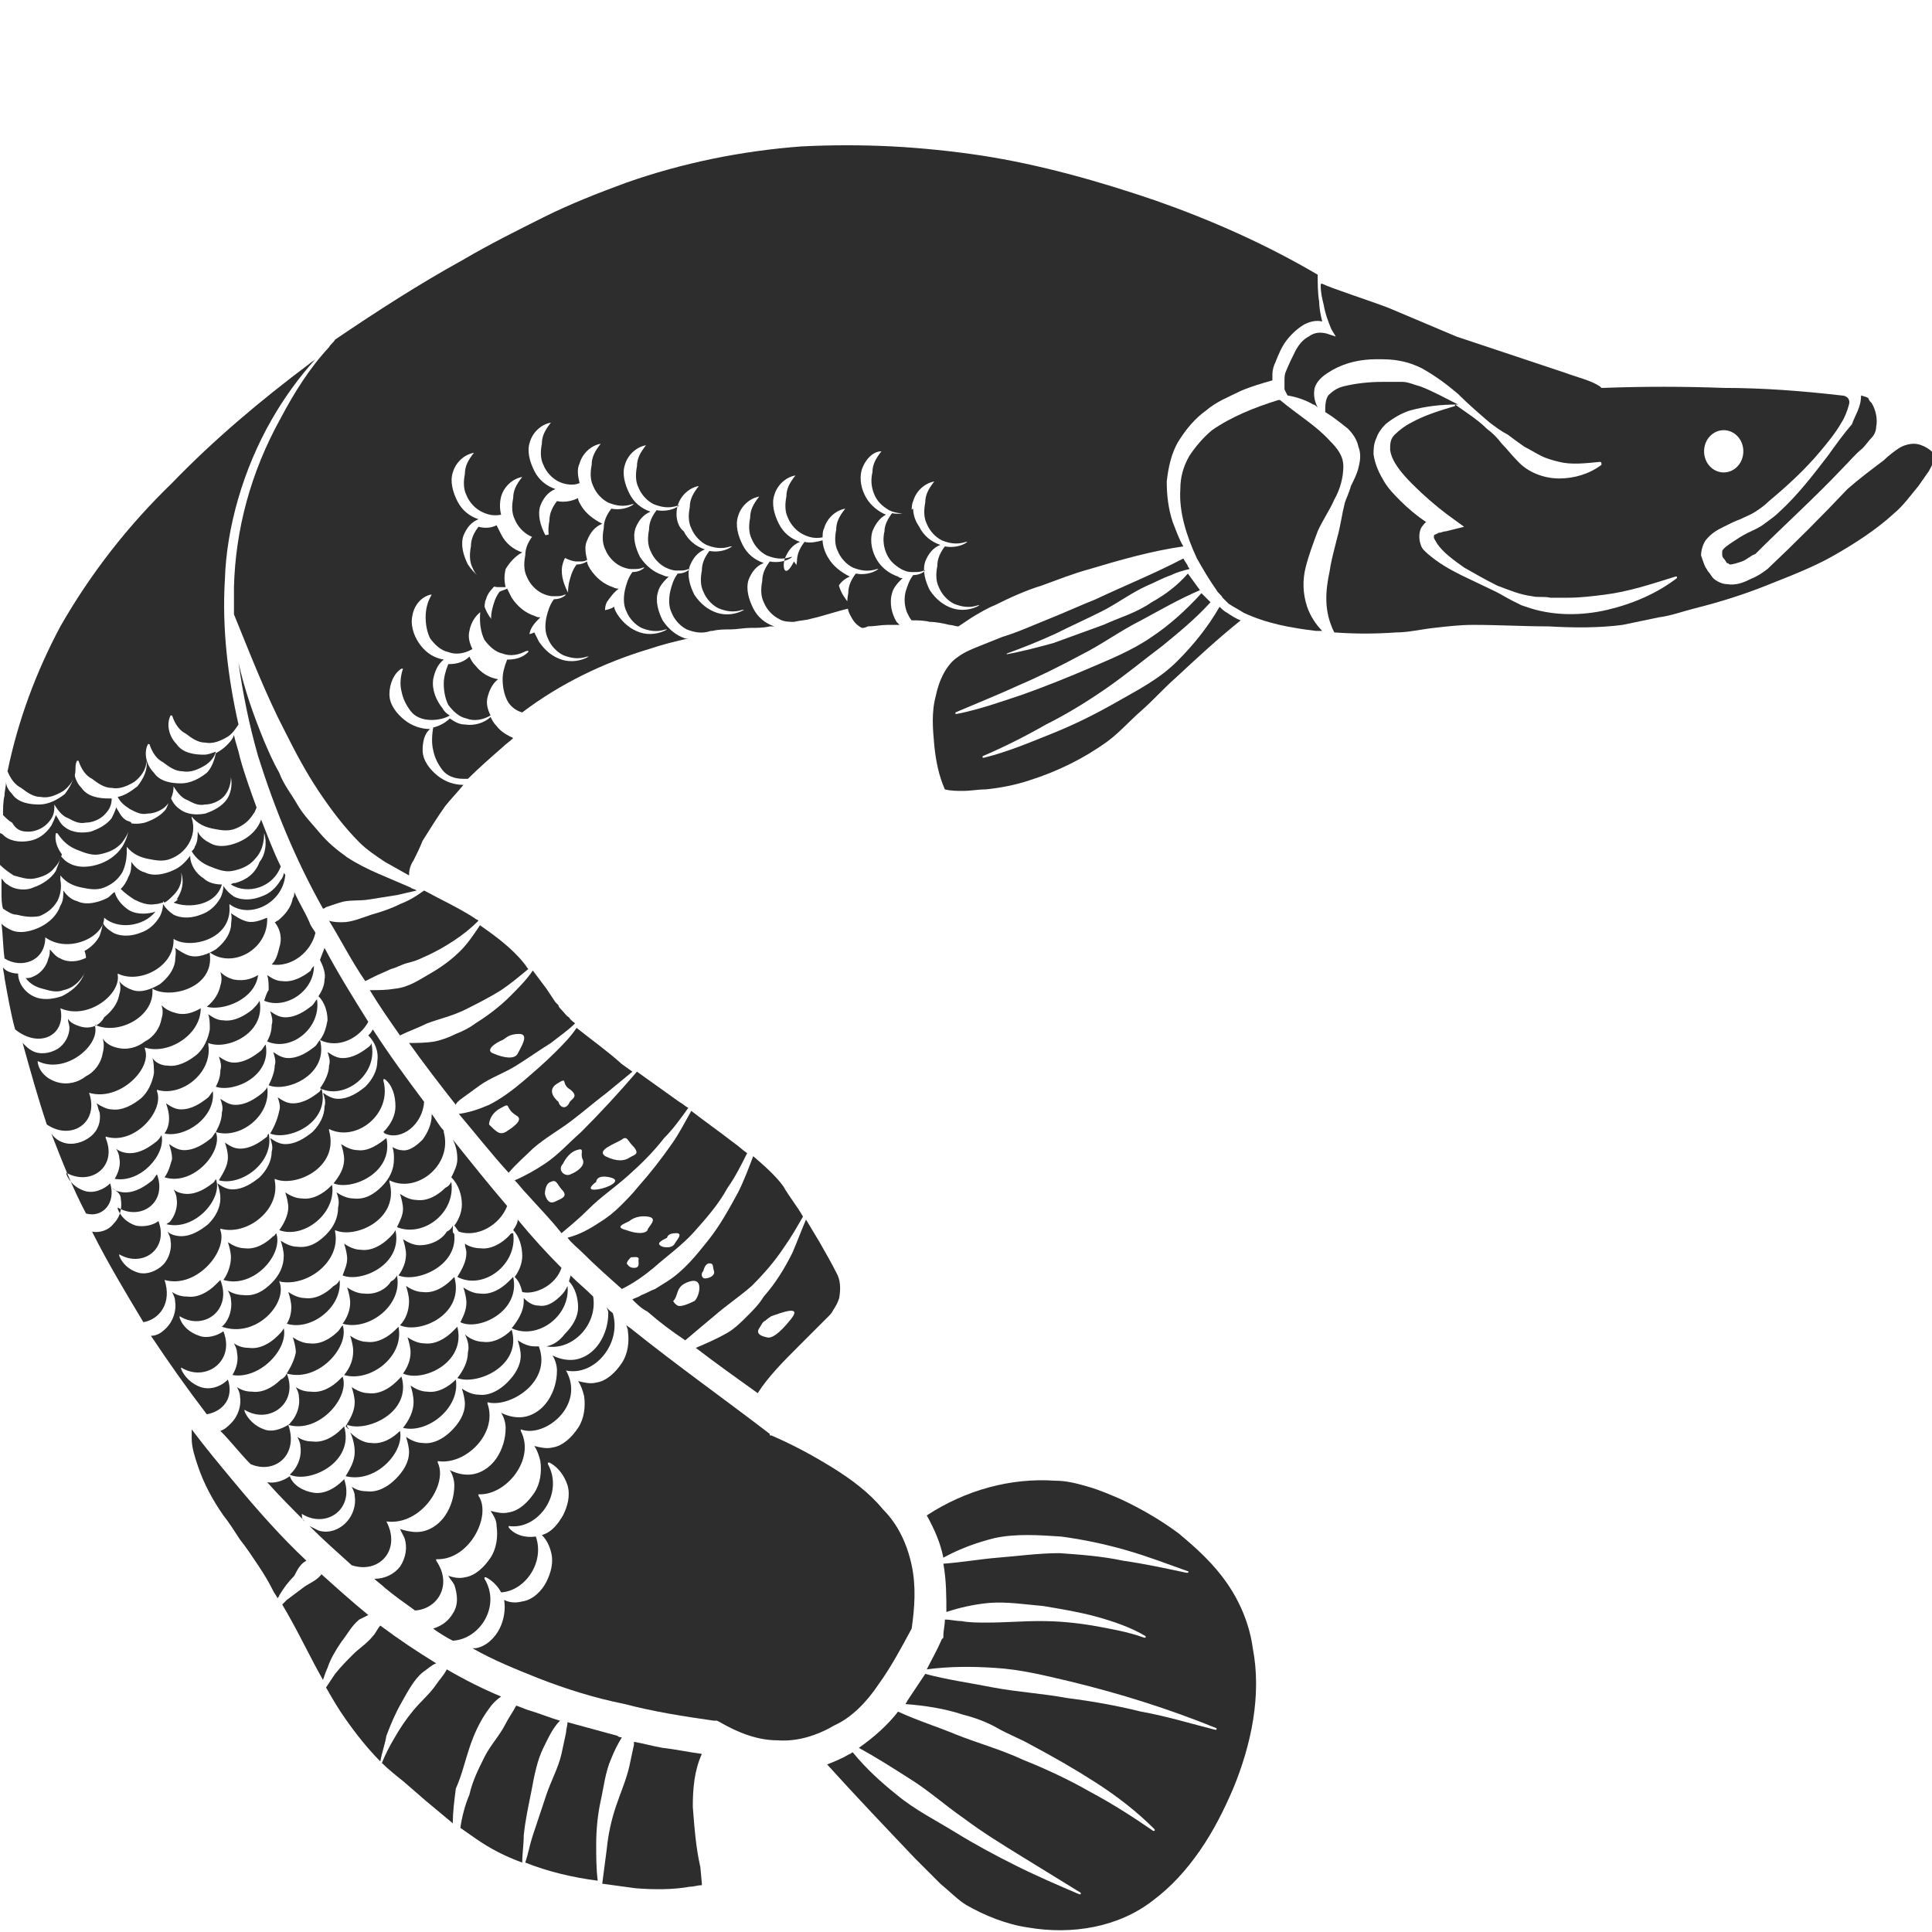 <?xml version="1.0" encoding="utf-8"?>
<!-- Generator: Adobe Illustrator 23.0.0, SVG Export Plug-In . SVG Version: 6.00 Build 0)  -->
<svg version="1.1" id="Layer_1" xmlns="http://www.w3.org/2000/svg" xmlns:xlink="http://www.w3.org/1999/xlink" x="0px" y="0px"
	 viewBox="0 0 128 128" style="enable-background:new 0 0 128 128;" xml:space="preserve">
<style type="text/css">
	.st0{fill:#2D2D2D;}
</style>
<g>
	<path class="st0" d="M15.5,38.9c0,0.6,0,1.2,0,1.8c1.1,2.7,2.1,5.3,3.4,7.8c0.7,1.4,1.4,2.7,2.2,3.9c0.8,1.2,1.7,2.4,2.7,3.4
		c0.5,0.5,1.1,0.9,1.7,1.3l1.6,0.9c0-0.4,0.1-0.7,0.3-1c0.2-0.4,0.4-0.8,0.6-1.3c0.5-0.8,1-1.6,1.5-2.3c0.4-0.5,0.8-0.9,1.2-1.4
		c-0.6,0-1.2-0.2-1.7-0.6c-0.5-0.4-1-1-1-1.7c0-0.5,0.1-1.1,0.5-1.4c-0.6,0-1.2-0.2-1.7-0.6c-0.5-0.4-1-1-1-1.7
		c0-0.7,0.3-1.4,0.8-1.7c0,0,0,0,0.1,0c0,0,0,0,0,0c-0.2,0.6-0.2,1.1-0.1,1.5c0.1,0.5,0.3,0.9,0.6,1.3c0.3,0.4,0.8,0.6,1.4,0.6
		c0.4,0,0.9-0.1,1.2-0.3c-0.2-0.1-0.4-0.3-0.5-0.5c-0.4-0.5-0.7-1.2-0.6-1.9c0.1-0.5,0.3-1,0.7-1.3c-0.6-0.1-1.1-0.4-1.5-0.9
		c-0.4-0.5-0.7-1.2-0.6-1.9c0.1-0.7,0.5-1.3,1.2-1.5c0,0,0,0,0.1,0c0,0,0,0,0,0c-0.3,0.5-0.4,1-0.4,1.5c0,0.5,0.1,1,0.3,1.4
		c0.3,0.4,0.7,0.8,1.2,0.9c0.5,0.2,1.1,0.1,1.6-0.2c0,0,0,0,0,0c-0.2-0.4-0.3-0.8-0.2-1.2c0.1-0.6,0.5-1.2,1-1.4
		c0-0.2,0-0.5,0.1-0.7c0.1-0.4,0.4-0.7,0.7-1c-0.1,0-0.2,0-0.4-0.1c-0.6-0.2-1.1-0.6-1.5-1.2c-0.3-0.6-0.5-1.3-0.3-1.9
		c0.2-0.5,0.5-0.9,1-1.1c-0.6-0.2-1.1-0.6-1.4-1.2c-0.3-0.6-0.5-1.3-0.3-1.9c0.2-0.7,0.8-1.2,1.4-1.3c0,0,0,0,0,0c0,0,0,0,0,0
		c-0.4,0.5-0.6,0.9-0.6,1.4c-0.1,0.5-0.1,1,0.1,1.4c0.2,0.5,0.6,0.9,1,1.1c0.4,0.2,0.8,0.3,1.3,0.2c-0.1-0.4-0.1-0.8,0-1.2
		c0.2-0.7,0.8-1.2,1.4-1.3c0,0,0,0,0,0c0,0,0,0,0,0c-0.4,0.5-0.6,0.9-0.6,1.4c-0.1,0.5-0.1,1,0.1,1.4c0.2,0.5,0.6,0.9,1,1.1
		c0.4,0.2,0.8,0.3,1.2,0.2c-0.1-0.1-0.1-0.2-0.2-0.3c-0.3-0.6-0.5-1.3-0.3-1.9c0.2-0.5,0.5-0.9,1-1.1c-0.6-0.2-1.1-0.6-1.4-1.2
		c-0.3-0.6-0.5-1.3-0.3-1.9c0.2-0.7,0.8-1.2,1.4-1.3c0,0,0,0,0,0c0,0,0,0,0,0c-0.4,0.5-0.6,0.9-0.6,1.4c-0.1,0.5-0.1,1,0.1,1.4
		c0.2,0.5,0.6,0.9,1,1.1c0.4,0.2,1,0.3,1.4,0.1c-0.1-0.4-0.2-0.9,0-1.3c0.2-0.7,0.8-1.2,1.4-1.3c0,0,0,0,0,0c0,0,0,0,0,0
		c-0.4,0.5-0.6,0.9-0.6,1.4c-0.1,0.5-0.1,1,0.1,1.4c0.2,0.5,0.6,0.9,1,1.1c0.5,0.2,1,0.3,1.6,0.1c0,0,0,0,0.1,0c0,0,0,0,0,0
		c-0.4,0.3-1,0.4-1.5,0.3c-0.3,0.4-0.5,0.8-0.5,1.3c-0.1,0.5-0.1,1,0.1,1.4c0.2,0.5,0.6,0.9,1,1.1c0.2,0.1,0.5,0.2,0.7,0.2
		c0.1,0,0.1,0,0.2,0c0,0,0,0,0,0c0,0,0,0,0,0c0.2,0,0.4,0,0.6-0.1c0,0,0,0,0.1,0c0,0,0,0,0,0c-0.2,0.2-0.5,0.3-0.8,0.3
		c-0.3,0.4-0.4,0.8-0.5,1.2c-0.1,0.5-0.1,1,0.1,1.4c0.2,0.5,0.6,0.9,1,1.1c0.5,0.2,1,0.3,1.6,0.1c0,0,0,0,0.1,0c0,0,0,0,0,0
		c-0.5,0.3-1.2,0.4-1.8,0.2c-0.6-0.2-1.1-0.6-1.5-1.2c-0.1-0.2-0.2-0.3-0.2-0.5c-0.5,0.3-1.1,0.3-1.6,0.2c-0.6-0.2-1.1-0.6-1.5-1.2
		c-0.3-0.6-0.5-1.3-0.3-1.9c0.1-0.4,0.4-0.7,0.7-1c-0.1,0-0.2,0-0.4-0.1c-0.4-0.1-0.8-0.4-1.2-0.8c-0.4,0.1-0.8,0.2-1.1,0.1
		c-0.3,0.4-0.5,0.8-0.5,1.3c-0.1,0.5-0.1,1,0.1,1.4c0.2,0.5,0.6,0.9,1,1.1c0.2,0.1,0.5,0.2,0.7,0.2c0.1,0,0.1,0,0.2,0c0,0,0,0,0,0
		c0,0,0,0,0,0c0.2,0,0.4,0,0.6-0.1c0,0,0,0,0.1,0c0,0,0,0,0,0c-0.2,0.2-0.5,0.3-0.8,0.3c-0.3,0.4-0.4,0.8-0.5,1.2
		c-0.1,0.5-0.1,1,0.1,1.4c0.2,0.5,0.6,0.9,1,1.1c0.5,0.2,1,0.3,1.6,0.1c0,0,0,0,0.1,0c0,0,0,0,0,0c-0.5,0.3-1.2,0.4-1.8,0.2
		c-0.6-0.2-1.1-0.6-1.5-1.2c-0.1-0.2-0.2-0.4-0.3-0.6c-0.4,0.2-1,0.2-1.5,0.1c-0.6-0.2-1.1-0.6-1.5-1.2c-0.2-0.3-0.3-0.6-0.4-0.9
		c-0.2,0.4-0.2,0.8-0.2,1.1c0,0.5,0.1,1,0.3,1.4c0.3,0.4,0.7,0.8,1.2,0.9c0.5,0.2,1.1,0.1,1.6-0.2c0,0,0,0,0.1,0c0,0,0,0,0,0.1
		c-0.4,0.4-0.9,0.5-1.4,0.5c-0.2,0.5-0.3,0.9-0.3,1.3c0,0.5,0.1,1,0.3,1.4c0.2,0.4,0.6,0.7,1,0.8c2.5-1.9,5.4-3.3,8.4-4.2
		c0.9-0.3,1.7-0.5,2.6-0.7c-0.1,0-0.1,0-0.2,0c-0.6-0.2-1.1-0.6-1.5-1.2c-0.3-0.6-0.5-1.3-0.3-1.9c0.1-0.4,0.4-0.7,0.7-1
		c-0.1,0-0.2,0-0.4-0.1c-0.6-0.2-1.1-0.6-1.5-1.2c-0.3-0.6-0.5-1.3-0.3-1.9c0.2-0.5,0.5-0.9,1-1.1c-0.6-0.2-1.1-0.6-1.4-1.2
		c-0.3-0.6-0.5-1.3-0.3-1.9c0.2-0.7,0.8-1.2,1.4-1.3c0,0,0,0,0,0c0,0,0,0,0,0c-0.4,0.5-0.6,0.9-0.6,1.4c-0.1,0.5-0.1,1,0.1,1.4
		c0.2,0.5,0.6,0.9,1,1.1c0.5,0.2,1,0.3,1.6,0.1c0,0,0,0,0.1,0c0,0,0,0,0,0c-0.4,0.3-1,0.4-1.5,0.3c-0.3,0.4-0.5,0.8-0.5,1.3
		c-0.1,0.5-0.1,1,0.1,1.4c0.2,0.5,0.6,0.9,1,1.1c0.2,0.1,0.5,0.2,0.7,0.2c0.1,0,0.1,0,0.2,0c0,0,0,0,0,0c0,0,0,0,0,0
		c0.2,0,0.4,0,0.6-0.1c0,0,0,0,0.1,0c0,0,0,0,0,0c-0.2,0.2-0.5,0.3-0.8,0.3c-0.3,0.4-0.4,0.8-0.5,1.2c-0.1,0.5-0.1,1,0.1,1.4
		c0.2,0.5,0.6,0.9,1,1.1c0.5,0.2,1,0.3,1.6,0.1c0,0,0,0,0.1,0c0,0,0,0,0,0c0,0,0,0,0,0c0.4-0.1,0.8-0.1,1.2-0.1
		c0.4,0,0.9-0.1,1.3-0.1c0.4,0,0.9,0,1.3-0.1c0.1,0,0.2,0,0.3,0c-0.6-0.2-1.1-0.6-1.4-1.2c-0.3-0.6-0.5-1.3-0.3-1.9
		c0.2-0.5,0.5-0.9,1-1.1c-0.6-0.2-1.1-0.6-1.4-1.2c-0.3-0.6-0.5-1.3-0.3-1.9c0.2-0.7,0.8-1.2,1.4-1.3c0,0,0,0,0,0c0,0,0,0,0,0
		c-0.4,0.5-0.6,0.9-0.6,1.4c-0.1,0.5-0.1,1,0.1,1.4c0.2,0.5,0.6,0.9,1,1.1c0.5,0.2,1,0.3,1.6,0.1c0,0,0,0,0.1,0c0,0,0,0,0,0
		c-0.4,0.3-1,0.4-1.5,0.3c-0.3,0.4-0.5,0.8-0.5,1.3c-0.1,0.5-0.1,1,0.1,1.4c0.2,0.5,0.6,0.9,1,1.1c0.3,0.2,0.7,0.2,1,0.2
		c0.4-0.1,0.8-0.1,1.1-0.2c0.9-0.2,1.7-0.5,2.6-0.7c0.1,0,0.2,0,0.3,0c-0.3-0.2-0.5-0.5-0.7-0.8c-0.2-0.3-0.4-0.8-0.4-1.2
		c-0.4,0.2-1,0.2-1.4,0.1c-0.6-0.2-1.1-0.6-1.5-1.2C52,38.4,51.8,37.6,52,37c0.2-0.5,0.5-0.9,1-1.1c-0.6-0.2-1.1-0.6-1.4-1.2
		c-0.3-0.6-0.5-1.3-0.3-1.9c0.2-0.7,0.8-1.2,1.4-1.3c0,0,0,0,0,0c0,0,0,0,0,0c-0.4,0.5-0.6,0.9-0.6,1.4c-0.1,0.5-0.1,1,0.1,1.4
		c0.2,0.5,0.6,0.9,1,1.1c0.4,0.2,0.8,0.3,1.3,0.2c0-0.2,0-0.4,0.1-0.6c0.2-0.7,0.8-1.2,1.4-1.3c0,0,0,0,0,0c0,0,0,0,0,0
		c-0.4,0.5-0.6,0.9-0.6,1.4c-0.1,0.5-0.1,1,0.1,1.4c0.2,0.5,0.6,0.9,1,1.1c0.5,0.2,1,0.3,1.6,0.1c0,0,0,0,0.1,0c0,0,0,0,0,0
		c-0.4,0.3-1,0.4-1.5,0.3c-0.3,0.4-0.5,0.8-0.5,1.3c-0.1,0.5-0.1,1,0.1,1.4c0.2,0.4,0.4,0.7,0.8,0.9c0.1,0,0.2,0,0.4-0.1
		c0.4,0,0.9-0.1,1.3-0.1c0.3,0,0.5,0,0.8,0c-0.1-0.1-0.1-0.1-0.2-0.2c-0.3-0.5-0.5-1.2-0.3-1.9c0.1-0.4,0.4-0.7,0.7-1
		c-0.1,0-0.2,0-0.3-0.1c-0.6-0.2-1.1-0.6-1.4-1.1c-0.3-0.5-0.5-1.2-0.3-1.9c0.2-0.5,0.5-0.9,0.9-1.1c-0.5-0.2-1-0.6-1.3-1.1
		c-0.3-0.5-0.5-1.2-0.3-1.9c0.2-0.6,0.7-1.2,1.3-1.2c0,0,0,0,0,0c0,0,0,0,0,0c-0.4,0.5-0.6,0.9-0.6,1.4c-0.1,0.4-0.1,0.9,0.1,1.4
		c0.2,0.5,0.5,0.8,1,1.1c0.4,0.2,1,0.3,1.5,0.1c0,0,0,0,0,0c0-0.2,0-0.5,0.1-0.7c0.2-0.7,0.8-1.2,1.4-1.3c0,0,0,0,0,0c0,0,0,0,0,0
		c-0.4,0.5-0.6,0.9-0.6,1.4c-0.1,0.5-0.1,1,0.1,1.4c0.2,0.5,0.6,0.9,1,1.1c0.5,0.2,1,0.3,1.6,0.1c0,0,0,0,0.1,0c0,0,0,0,0,0
		c-0.4,0.3-1,0.4-1.5,0.3c-0.3,0.4-0.5,0.8-0.5,1.3c-0.1,0.5-0.1,1,0.1,1.4c0.2,0.5,0.6,0.9,1,1.1c0.5,0.2,1,0.3,1.6,0.1
		c0,0,0,0,0.1,0c0,0,0,0,0,0c-0.5,0.3-1.2,0.4-1.8,0.2c-0.6-0.2-1.1-0.6-1.5-1.2c-0.3-0.6-0.5-1.3-0.3-1.9c0.2-0.5,0.5-0.9,1-1.1
		c-0.6-0.2-1.1-0.6-1.4-1.2c-0.2-0.3-0.4-0.7-0.4-1.2c-0.4,0.3-0.9,0.4-1.4,0.3c-0.3,0.4-0.5,0.8-0.5,1.2c-0.1,0.4-0.1,0.9,0.1,1.4
		c0.2,0.5,0.5,0.8,1,1.1c0.2,0.1,0.4,0.2,0.7,0.2c0.1,0,0.1,0,0.2,0c0,0,0,0,0,0c0,0,0,0,0,0c0.2,0,0.4,0,0.6-0.1c0,0,0,0,0.1,0
		c0,0,0,0,0,0c-0.2,0.2-0.5,0.3-0.8,0.3c-0.3,0.4-0.4,0.8-0.5,1.1c-0.1,0.4-0.1,0.9,0.1,1.4c0.1,0.2,0.2,0.4,0.3,0.5
		c0.4,0,0.8,0,1.2,0.1c0.4,0,0.9,0.1,1.3,0.2c0.2,0,0.4,0.1,0.6,0.1c0.3-0.2,0.6-0.4,0.9-0.6c0.5-0.3,1-0.6,1.5-0.8
		c1-0.5,2.1-1,3.1-1.3c1.1-0.4,2.1-0.8,3.2-1.1c2-0.6,4.1-1.2,6.2-1.5c-0.3-0.5-0.5-1.1-0.7-1.6c-0.3-0.9-0.4-1.8-0.4-2.7
		c0.1-0.9,0.3-1.9,0.8-2.7c0.5-0.8,1.1-1.5,1.8-2c0.7-0.6,1.5-0.9,2.3-1.3c0.7-0.3,1.4-0.5,2.1-0.7c0-0.2,0-0.3,0-0.4
		c0-0.3,0.1-0.6,0.2-0.8c0.2-0.5,0.4-1,0.7-1.4c0.3-0.4,0.7-0.8,1.2-1.1c0.4-0.2,0.8-0.3,1.2-0.2c-0.1-0.4-0.2-0.9-0.2-1.3
		c-0.1-0.6-0.1-1.2-0.1-1.8c0,0,0,0,0,0c-3.4-2-7-3.6-10.7-4.9c-3.8-1.3-7.7-2.4-11.6-3c-2-0.3-4-0.5-5.9-0.6c-2-0.1-4-0.1-6,0
		c-4,0.3-7.9,1.1-11.6,2.4c-1.9,0.7-3.7,1.4-5.5,2.3c-1.8,0.9-3.6,1.8-5.3,2.8c-2.9,1.6-5.7,3.4-8.5,5.3c-0.1,0.2-0.3,0.3-0.4,0.5
		c-1.3,1.4-2.3,3-3.2,4.7C16.6,31.3,15.6,35.1,15.5,38.9z M44.9,33.5c0.2-0.7,0.8-1.2,1.4-1.3c0,0,0,0,0,0c0,0,0,0,0,0
		c-0.4,0.5-0.6,0.9-0.6,1.4c-0.1,0.5-0.1,1,0.1,1.4c0.2,0.5,0.6,0.9,1,1.1c0.5,0.2,1,0.3,1.6,0.1c0,0,0,0,0.1,0c0,0,0,0,0,0
		c-0.4,0.3-1,0.4-1.5,0.3c-0.3,0.4-0.5,0.8-0.5,1.3c-0.1,0.5-0.1,1,0.1,1.4c0.2,0.5,0.6,0.9,1,1.1c0.5,0.2,1,0.3,1.6,0.1
		c0,0,0,0,0.1,0c0,0,0,0,0,0c-0.5,0.3-1.2,0.4-1.8,0.2c-0.6-0.2-1.1-0.6-1.5-1.2c-0.3-0.6-0.5-1.3-0.3-1.9c0.2-0.5,0.5-0.9,1-1.1
		c-0.6-0.2-1.1-0.6-1.4-1.2C44.9,34.9,44.7,34.2,44.9,33.5z"/>
	<path class="st0" d="M33,45c-0.6-0.1-1.1-0.4-1.5-0.9c-0.2-0.2-0.3-0.4-0.4-0.6c-0.4,0.4-0.9,0.5-1.4,0.5c-0.2,0.5-0.3,0.9-0.3,1.3
		c0,0.5,0.1,1,0.3,1.4c0.3,0.4,0.7,0.8,1.2,0.9c0.5,0.2,1.1,0.1,1.6-0.2c0,0,0,0,0,0c-0.2-0.4-0.3-0.8-0.2-1.2
		C32.4,45.8,32.6,45.3,33,45z"/>
	<path class="st0" d="M28.7,49.7c0.1,0.5,0.3,0.9,0.6,1.3c0.3,0.4,0.8,0.6,1.4,0.6c0.1,0,0.2,0,0.3,0c0.7-0.7,1.5-1.4,2.3-2.1
		c0.2-0.2,0.5-0.4,0.7-0.6c-0.4-0.2-0.8-0.4-1.1-0.8c-0.2-0.2-0.3-0.4-0.4-0.6c-0.4,0.4-1.1,0.6-1.7,0.5c-0.4,0-0.7-0.2-1-0.4
		c-0.3,0.3-0.7,0.5-1.1,0.6C28.6,48.8,28.6,49.3,28.7,49.7z"/>
	<path class="st0" d="M54.9,37c-0.2-0.3-0.4-0.8-0.4-1.2c-0.4,0.1-0.8,0.2-1.2,0.1c-0.3,0.4-0.5,0.8-0.5,1.3c-0.1,0.5-0.1,1,0.1,1.4
		c0.2,0.5,0.6,0.9,1,1.1c0.4,0.2,0.8,0.3,1.3,0.2c0-0.2,0-0.4,0.1-0.6c0.2-0.5,0.5-0.9,1-1.1C55.7,37.9,55.2,37.5,54.9,37z"/>
	<path class="st0" d="M38.5,33.5c-0.1-0.2-0.2-0.3-0.2-0.5c-0.4,0.2-0.9,0.3-1.4,0.2c-0.3,0.4-0.5,0.8-0.5,1.3
		c-0.1,0.5-0.1,1,0.1,1.4c0.2,0.5,0.6,0.9,1,1.1c0.2,0.1,0.5,0.2,0.7,0.2c0.1,0,0.1,0,0.2,0c0,0,0,0,0,0c0,0,0,0,0,0
		c0.2,0,0.3,0,0.5-0.1c-0.1-0.4-0.2-0.9,0-1.3c0.2-0.5,0.5-0.9,1-1.1C39.3,34.4,38.8,34,38.5,33.5z"/>
	<path class="st0" d="M41,39c-0.1,0-0.2,0-0.4-0.1c-0.6-0.2-1.1-0.6-1.5-1.2c-0.1-0.2-0.2-0.3-0.2-0.5c-0.2,0.1-0.4,0.2-0.7,0.2
		c-0.3,0.4-0.4,0.8-0.5,1.2c-0.1,0.5-0.1,1,0.1,1.4c0.2,0.5,0.6,0.9,1,1.1c0.4,0.2,1,0.3,1.4,0.1c-0.1-0.4-0.2-0.9,0-1.3
		C40.4,39.6,40.7,39.2,41,39z"/>
	<path class="st0" d="M34.6,36.6c-0.6-0.2-1.1-0.6-1.4-1.2c-0.1-0.2-0.2-0.4-0.3-0.6c-0.4,0.2-0.8,0.2-1.2,0.1
		c-0.3,0.4-0.5,0.8-0.5,1.3c-0.1,0.5-0.1,1,0.1,1.4c0.2,0.5,0.6,0.9,1,1.1c0.2,0.1,0.5,0.2,0.7,0.2c0.1,0,0.1,0,0.2,0c0,0,0,0,0,0
		c0,0,0,0,0,0c0.1,0,0.2,0,0.3,0c-0.1-0.4-0.1-0.8,0-1.2C33.8,37.2,34.2,36.8,34.6,36.6z"/>
	<path class="st0" d="M33.8,42.9c0.4,0.2,0.8,0.3,1.3,0.2c-0.1-0.4-0.1-0.8,0-1.2c0.1-0.4,0.4-0.7,0.7-1c-0.1,0-0.2,0-0.4-0.1
		c-0.6-0.2-1.1-0.6-1.5-1.2c-0.1-0.2-0.2-0.4-0.3-0.6c-0.2,0.1-0.3,0.1-0.5,0.2c-0.3,0.4-0.4,0.8-0.5,1.2c-0.1,0.5-0.1,1,0.1,1.4
		C33,42.3,33.4,42.7,33.8,42.9z"/>
	<path class="st0" d="M17.9,75.1c1.2,0.5,4-0.7,3.4-3c0,0,0,0,0,0c0,0.1-0.1,0.1-0.1,0.2c-0.5,0.4-1.1,0.8-1.8,0.8
		c-0.4,0-0.7-0.2-1-0.4c0.1,0.3,0.2,0.6,0.1,0.9C18.4,74.1,18.2,74.6,17.9,75.1C17.9,75.1,17.9,75.1,17.9,75.1z"/>
	<path class="st0" d="M21.2,68.9C21.2,68.9,21.2,68.9,21.2,68.9c-0.1,0.1-0.2,0.3-0.3,0.4c-0.5,0.4-1.1,0.8-1.8,0.8
		c-0.4,0-0.7-0.2-1-0.4c0.1,0.3,0.2,0.6,0.1,0.9c0,0.4-0.2,0.9-0.4,1.3c0,0,0,0,0,0c0,0,0,0,0,0c0,0,0,0,0,0
		C19,72.4,21.8,71.2,21.2,68.9z"/>
	<path class="st0" d="M17.4,72.4c-0.5,0.4-1.1,0.8-1.8,0.8c-0.4,0-0.7-0.2-1-0.4c0.1,0.3,0.2,0.6,0.1,0.9c0,0.5-0.2,0.9-0.4,1.3
		c0,0,0,0,0,0c0,0,0,0,0,0c0,0,0,0,0,0c1.6,0.5,3.7-1.1,3.4-3c0,0,0,0,0,0C17.7,72.1,17.6,72.2,17.4,72.4z"/>
	<path class="st0" d="M17.8,75.1C17.8,75.1,17.8,75.1,17.8,75.1c0,0-0.1,0.1-0.1,0.2c-0.5,0.4-1.1,0.8-1.8,0.8c-0.4,0-0.7-0.2-1-0.4
		c0.1,0.3,0.2,0.6,0.2,1c0,0.5-0.3,1-0.6,1.5c0,0,0,0,0,0C16,78.6,18.2,77,17.8,75.1z"/>
	<path class="st0" d="M21,66.2c-0.1,0.1-0.2,0.3-0.3,0.4c-0.5,0.4-1.1,0.8-1.8,0.8c-0.4,0-0.7-0.2-1-0.4c0.1,0.3,0.2,0.6,0.1,0.9
		c0,0.4-0.1,0.7-0.3,1.1C19.3,69.7,21.3,68.1,21,66.2z"/>
	<path class="st0" d="M11,81.1c1.9,0.5,3.8-1.7,3.3-3c0,0,0,0,0,0c0,0.1-0.1,0.1-0.1,0.2c-0.5,0.4-1.1,0.8-1.8,0.8
		c-0.3,0-0.7-0.1-0.9-0.3c0.1,0.2,0.2,0.4,0.2,0.6c0.1,0.5-0.1,1.2-0.5,1.6C11.1,81,11.1,81.1,11,81.1z"/>
	<path class="st0" d="M10.7,75.2c-0.1,0.2-0.2,0.3-0.3,0.4c-0.5,0.4-1.1,0.8-1.8,0.8c-0.3,0-0.7-0.1-0.9-0.3
		c0.1,0.2,0.2,0.4,0.2,0.6c0.1,0.4,0,0.9-0.3,1.4C9.3,78.4,11,76.5,10.7,75.2z"/>
	<path class="st0" d="M13.7,66.7c1.1,0.3,3.2-0.5,3.4-2.1c-0.5,0.3-1,0.4-1.6,0.3c-0.4-0.1-0.7-0.3-0.9-0.5c0.1,0.3,0.1,0.6,0,0.9
		C14.5,65.8,14.2,66.3,13.7,66.7z"/>
	<path class="st0" d="M34,81.5c0.4,0.4,0.6,1.1,0.6,1.7c0,0.5-0.2,1-0.5,1.4c0.3,0.3,0.4,0.6,0.5,1c0.8,0.2,2.2-0.4,2.6-1.6
		c-1-1-2-2.1-2.9-3.2C34.3,81,34.2,81.2,34,81.5z"/>
	<path class="st0" d="M19,91C19,90.9,19,90.9,19,91C19,90.9,19.1,90.9,19,91c2.1,0.6,4.2-1.8,3.7-3.2c0,0,0,0,0,0
		c-0.1,0.1-0.2,0.3-0.3,0.4c-0.5,0.5-1.2,0.9-1.9,0.8c-0.4,0-0.8-0.2-1.1-0.4c0.1,0.3,0.2,0.7,0.2,1C19.5,90.1,19.3,90.5,19,91
		C19,91,19,91,19,91z"/>
	<path class="st0" d="M30.3,87.9c-0.1,0.1-0.2,0.2-0.3,0.3c-0.5,0.5-1.2,0.9-1.9,0.8c-0.4,0-0.8-0.2-1.1-0.4c0.1,0.3,0.2,0.7,0.2,1
		c0,0.5-0.2,1-0.5,1.4C28,91.6,30.9,90.3,30.3,87.9z"/>
	<path class="st0" d="M26.2,81.5c-0.1,0.2-0.2,0.3-0.4,0.5c-0.5,0.5-1.2,0.9-1.9,0.8c-0.4,0-0.8-0.2-1.1-0.4c0.1,0.3,0.2,0.7,0.2,1
		c0,0.4-0.2,0.8-0.3,1.1C23.9,85,26.7,83.8,26.2,81.5z"/>
	<path class="st0" d="M33.9,88.1C33.9,88.1,33.9,88.1,33.9,88.1c-0.5,0.5-1.2,0.9-1.9,0.8c-0.4,0-0.9-0.2-1.2-0.5
		c0.2,0.4,0.3,0.8,0.2,1.2c0,0.6-0.3,1.2-0.7,1.7C31.6,91.8,34.6,90.5,33.9,88.1z"/>
	<path class="st0" d="M30.2,91.4C30.2,91.4,30.2,91.4,30.2,91.4c-0.5,0.5-1.2,0.9-1.9,0.8c-0.4,0-0.8-0.2-1.1-0.4
		c0.1,0.3,0.2,0.7,0.2,1.1c0,0.6-0.3,1.2-0.7,1.7C28.3,95,30.5,93.3,30.2,91.4z"/>
	<path class="st0" d="M22.5,84.8c-0.1,0.2-0.2,0.3-0.4,0.4c-0.5,0.5-1.2,0.9-1.9,0.8c-0.4,0-0.8-0.2-1.1-0.4c0.1,0.3,0.2,0.7,0.2,1
		c0,0.4-0.1,0.8-0.3,1.1C20.6,88.2,22.7,86.6,22.5,84.8z"/>
	<path class="st0" d="M15.1,91.4c-0.5,0.5-1.2,0.7-1.8,0.5c-0.6-0.2-1.1-0.7-1.3-1.2c0,0,0-0.1,0-0.1c0,0,0,0,0,0
		c1.6,1,3.6-0.4,2.8-2.4c0,0,0,0,0,0c-0.4,0.3-1.1,0.5-1.6,0.3c-0.6-0.2-1.1-0.6-1.3-1.2c0,0,0-0.1,0-0.1c0,0,0,0,0,0
		c1.6,1,3.5-0.4,2.7-2.4c0,0,0,0,0,0c-0.1,0.1-0.2,0.2-0.3,0.3c-0.5,0.5-1.2,0.9-1.9,0.8c-0.4,0-0.7-0.1-1-0.3
		c0.1,0.2,0.2,0.4,0.2,0.6c0.1,0.6-0.1,1.3-0.6,1.8c-0.3,0.3-0.6,0.5-1,0.5c1.2,1.8,2.4,3.5,3.7,5.2C14.8,93.5,15.5,92.6,15.1,91.4z
		"/>
	<path class="st0" d="M10.9,84.8C10.8,84.8,10.8,84.8,10.9,84.8C10.9,84.8,10.9,84.8,10.9,84.8C10.9,84.8,10.9,84.8,10.9,84.8
		C10.9,84.8,10.9,84.8,10.9,84.8c2.1,0.6,4.2-1.9,3.7-3.3c0,0,0,0,0-0.1c0,0,0,0,0,0c0,0,0,0,0,0c0,0,0,0,0,0c1.7,0.5,4-1.2,3.6-3.2
		c0,0,0,0,0-0.1c0,0,0,0,0,0c0,0,0,0,0,0c0,0,0,0,0,0c1.3,0.6,4.3-0.7,3.6-3.2c0,0,0,0,0-0.1c0,0,0,0,0,0c0,0,0,0,0,0c0,0,0,0,0,0
		c1.8,0.9,4.2-1,3.6-3.2c0,0,0,0,0-0.1c0,0,0,0,0.1,0c0.5,0.4,0.7,1.1,0.7,1.8c0,0.6-0.3,1.2-0.8,1.7c0,0,0.1,0.1,0.1,0.1
		c1.1,0.5,2.5-0.6,2.6-2.1c-1.2-1.6-2.3-3.1-3.4-4.8c-0.1,0.2-0.2,0.3-0.3,0.4c0,0,0,0,0,0c0.4,0.4,0.7,1,0.6,1.7
		c0,0.6-0.3,1.2-0.8,1.7c-0.5,0.4-1.1,0.8-1.8,0.8c-0.4,0-0.7-0.2-1-0.4c0.1,0.3,0.2,0.6,0.1,0.9c0,0.6-0.3,1.2-0.8,1.7
		c-0.5,0.4-1.1,0.8-1.8,0.8c-0.4,0-0.7-0.2-1-0.4c0.1,0.3,0.2,0.6,0.1,0.9c0,0.6-0.3,1.2-0.8,1.7c-0.5,0.4-1.1,0.8-1.8,0.8
		c-0.4,0-0.7-0.2-1-0.4c0.1,0.3,0.2,0.6,0.2,1c0,0.6-0.3,1.2-0.8,1.7c-0.5,0.4-1.1,0.8-1.8,0.8c-0.3,0-0.7-0.1-0.9-0.3
		c0.1,0.2,0.2,0.4,0.2,0.6c0.1,0.5-0.1,1.2-0.5,1.6c-0.4,0.4-1.1,0.7-1.7,0.5c-0.6-0.2-1-0.6-1.2-1.1c0,0,0,0,0-0.1c0,0,0,0,0,0
		c1.5,0.9,3.3-0.3,2.6-2.2c-0.4,0.3-1,0.4-1.5,0.3c-0.6-0.2-1-0.6-1.2-1.1c0,0,0,0,0-0.1c0,0,0,0,0,0c1.5,0.9,3.3-0.3,2.6-2.2
		c0,0,0,0,0,0c-0.1,0.1-0.2,0.3-0.3,0.4c-0.5,0.4-1.1,0.8-1.8,0.8c-0.3,0-0.7-0.1-0.9-0.3C7.9,79,8,79.2,8,79.4
		C8.1,80,8,80.6,7.5,81.1c-0.3,0.4-0.9,0.6-1.4,0.5c1,2,2.2,4,3.4,6c0,0,0,0,0,0C10.6,87.4,11.4,86.3,10.9,84.8z"/>
	<path class="st0" d="M7.3,78.4c-0.4,0.4-1.1,0.7-1.7,0.5c-0.6-0.2-1-0.6-1.2-1.1c0,0,0,0,0-0.1c0,0,0,0,0,0C6,78.6,7.8,77.3,7,75.4
		c0,0,0,0,0-0.1c0,0,0,0,0,0c0,0,0,0,0,0c0,0,0,0,0,0c1.9,0.6,3.9-1.7,3.4-3c0,0,0,0,0-0.1c0,0,0,0,0,0c0,0,0,0,0,0c0,0,0,0,0,0
		c1.6,0.5,3.7-1.1,3.4-3c0,0,0,0,0-0.1c0,0,0,0,0,0c0,0,0,0,0,0c0,0,0,0,0,0c1.2,0.5,3.8-0.6,3.4-2.8c-0.1,0.2-0.3,0.4-0.5,0.6
		c-0.5,0.4-1.2,0.8-1.9,0.7c-0.4,0-0.7-0.2-1-0.4c0.1,0.3,0.1,0.6,0.1,1c-0.1,0.6-0.4,1.3-0.9,1.7c-0.5,0.4-1.2,0.8-1.9,0.7
		c-0.4,0-0.8-0.2-1-0.5c0.1,0.3,0.1,0.7,0.1,1c-0.1,0.6-0.4,1.3-0.9,1.7c-0.5,0.4-1.2,0.8-1.9,0.7c-0.3,0-0.7-0.2-1-0.4
		c0.1,0.2,0.1,0.4,0.2,0.6c0.1,0.6-0.1,1.2-0.6,1.6c-0.5,0.4-1.2,0.6-1.8,0.4c-0.3-0.1-0.6-0.3-0.8-0.6c0.7,1.8,1.4,3.6,2.3,5.3
		C6.8,80.7,7.7,79.7,7.3,78.4z"/>
	<path class="st0" d="M5.9,72.4C5.9,72.4,5.9,72.4,5.9,72.4C5.9,72.4,5.9,72.4,5.9,72.4C5.9,72.4,5.9,72.4,5.9,72.4
		C5.9,72.4,6,72.4,5.9,72.4c2,0.6,4.2-1.6,3.7-2.9c0,0,0,0,0-0.1c0,0,0,0,0,0c0,0,0,0,0,0c0,0,0,0,0,0c1.5,0.5,3.7-0.8,3.7-2.6
		c-0.5,0.3-1.1,0.5-1.7,0.3c-0.4-0.1-0.7-0.3-0.9-0.5c0.1,0.3,0.1,0.6,0,0.9c-0.1,0.6-0.5,1.2-1.1,1.5c-0.5,0.4-1.2,0.6-1.9,0.4
		c-0.4-0.1-0.7-0.3-0.9-0.6c0.1,0.3,0.1,0.6,0,1c-0.1,0.6-0.5,1.2-1.1,1.5c-0.5,0.4-1.2,0.6-1.9,0.4c-0.7-0.2-1.2-0.7-1.3-1.3
		c0,0,0,0,0-0.1c0,0,0,0,0,0c1.8,0.9,4.1-1,3.8-2.3c0,0,0,0,0-0.1c0,0,0,0,0,0c0,0,0,0,0,0c0,0,0,0,0,0c1.5,0.7,3.9-0.5,3.8-2.3
		c0,0,0,0,0-0.1c0,0,0,0,0,0c0,0,0,0,0,0c0,0,0,0,0,0c1.1,0.7,4.1,0,3.8-2.3c0,0,0,0,0-0.1c0,0,0,0,0,0c0,0,0,0,0,0c0,0,0,0,0,0
		c1.5,1.1,3.9-0.2,3.8-2.3c-0.5,0.2-1,0.4-1.5,0.2c-0.3-0.1-0.6-0.3-0.9-0.5c0.1,0.3,0,0.6,0,0.9c-0.1,0.6-0.5,1.1-1,1.5
		c-0.5,0.3-1.2,0.6-1.8,0.4c-0.3-0.1-0.6-0.3-0.9-0.5c0.1,0.3,0,0.6,0,0.9c-0.1,0.6-0.5,1.1-1,1.5c-0.5,0.3-1.2,0.6-1.8,0.4
		c-0.3-0.1-0.7-0.3-0.9-0.6c0.1,0.3,0.1,0.6,0,0.9c-0.1,0.6-0.5,1.1-1,1.5C6.6,68,5.9,68.2,5.3,68c-0.3-0.1-0.6-0.2-0.8-0.5
		c0,0.2,0.1,0.4,0.1,0.6c0,0.5-0.3,1.1-0.8,1.4c-0.5,0.3-1.2,0.4-1.7,0.1c-0.2-0.1-0.4-0.3-0.6-0.5c0.5,1.8,1,3.6,1.6,5.4
		C4.7,75.6,6.6,74.4,5.9,72.4z"/>
	<path class="st0" d="M16.6,97c1.6,0.7,3.2-0.6,2.5-2.6c-0.5,0.3-1.1,0.5-1.6,0.3c-0.6-0.2-1.1-0.7-1.3-1.2c0,0,0-0.1,0-0.1
		c0,0,0,0,0,0c1.6,1,3.6-0.4,2.8-2.4c0,0,0,0,0,0c-0.1,0.2-0.2,0.3-0.4,0.4c-0.5,0.5-1.2,0.9-1.9,0.8c-0.4,0-0.7-0.1-1-0.3
		c0.1,0.2,0.2,0.4,0.2,0.6c0.1,0.6-0.1,1.3-0.6,1.8c-0.2,0.2-0.4,0.4-0.7,0.5C15.3,95.5,15.9,96.3,16.6,97z"/>
	<path class="st0" d="M36.2,89.2c1.7,0.3,3.4-1.4,3.1-3.3c-0.5-0.5-1-0.9-1.5-1.4c0,0.1-0.1,0.3-0.1,0.4c0.4,0.4,0.6,1.1,0.6,1.7
		c0,0.7-0.4,1.3-0.9,1.8C37.1,88.8,36.7,89.1,36.2,89.2z"/>
	<path class="st0" d="M25.6,100.8C25.6,100.8,25.6,100.8,25.6,100.8C25.6,100.8,25.6,100.8,25.6,100.8
		C25.6,100.8,25.6,100.8,25.6,100.8C25.6,100.8,25.6,100.8,25.6,100.8c2.3,0.3,4.1-2.5,3.4-3.9c0,0,0,0,0-0.1c0,0,0,0,0,0
		c0,0,0,0,0,0c0,0,0,0,0,0c1.8,0.3,4-1.8,3.3-3.8c0,0,0,0,0-0.1c0,0,0,0,0,0c0,0,0,0,0,0c0,0,0,0,0,0c1.4,0.4,4.3-1.3,3.4-3.7
		c-0.1,0-0.2,0-0.3,0c-0.4,0-0.8-0.2-1.1-0.4c0.1,0.3,0.2,0.7,0.2,1c0,0.7-0.4,1.3-0.9,1.8c-0.5,0.5-1.2,0.9-1.9,0.8
		c-0.4,0-0.8-0.2-1.1-0.4c0.1,0.3,0.2,0.7,0.2,1c0,0.7-0.4,1.3-0.9,1.8c-0.5,0.5-1.2,0.9-1.9,0.8c-0.4,0-0.8-0.2-1.1-0.4
		c0.1,0.3,0.2,0.7,0.2,1c0,0.7-0.4,1.3-0.9,1.8c-0.5,0.5-1.2,0.9-1.9,0.8c-0.4,0-0.7-0.1-1-0.3c0.1,0.2,0.2,0.4,0.2,0.6
		c0.1,0.6-0.1,1.3-0.6,1.8c-0.5,0.5-1.2,0.7-1.8,0.5c-0.2-0.1-0.4-0.2-0.6-0.3c0.9,0.9,1.8,1.7,2.8,2.6
		C25.1,104.3,26.6,102.7,25.6,100.8z"/>
	<path class="st0" d="M18,63.9c1.3,0.2,2.6-0.8,2.9-2.1c-0.1-0.2-0.3-0.4-0.4-0.7c-0.3-0.7-0.7-1.3-1-2c0,0.1,0,0.3-0.1,0.4
		c-0.1,0.6-0.5,1.1-1,1.5c-0.1,0-0.1,0.1-0.2,0.1c0.4,0.5,0.5,1.1,0.3,1.7C18.4,63.2,18.3,63.6,18,63.9z"/>
	<path class="st0" d="M10.9,78C10.9,78,10.9,77.9,10.9,78C10.9,77.9,10.9,77.9,10.9,78c1.9,0.6,3.9-1.7,3.4-3c0,0,0,0,0,0
		c-0.1,0.1-0.2,0.3-0.3,0.4c-0.5,0.4-1.1,0.8-1.8,0.8c-0.4,0-0.7-0.2-1-0.4c0.1,0.3,0.2,0.6,0.2,1C11.3,77.1,11.2,77.6,10.9,78
		C10.9,78,10.9,78,10.9,78z"/>
	<path class="st0" d="M14.1,72.3c-0.1,0.1-0.2,0.3-0.3,0.4c-0.5,0.4-1.1,0.8-1.8,0.8c-0.4,0-0.7-0.2-1-0.4c0.1,0.3,0.2,0.6,0.2,1
		c0,0.4-0.1,0.7-0.3,1C12.3,75.4,14.3,74,14.1,72.3z"/>
	<path class="st0" d="M17.5,66.3c1.4,0.6,3.3-0.6,3.3-2.3c-0.1,0.1-0.2,0.2-0.2,0.3c-0.5,0.4-1.2,0.8-1.9,0.7c-0.4,0-0.7-0.2-1-0.4
		c0.1,0.3,0.1,0.6,0.1,1C17.7,65.7,17.6,66,17.5,66.3z"/>
	<path class="st0" d="M17.6,69.2c-0.1,0.1-0.2,0.3-0.3,0.4c-0.5,0.4-1.1,0.8-1.8,0.8c-0.4,0-0.7-0.2-1-0.4c0.1,0.3,0.2,0.6,0.1,0.9
		c0,0.4-0.1,0.7-0.3,1.1C15.5,72.4,18,71.3,17.6,69.2z"/>
	<path class="st0" d="M24.5,69.3c-0.5,0.4-1.1,0.8-1.8,0.8c-0.4,0-0.7-0.2-1-0.4c0.1,0.3,0.2,0.6,0.1,0.9c0,0.5-0.3,1.1-0.6,1.5
		c0,0,0,0,0,0c1.6,0.8,3.9-0.9,3.4-3c0,0,0,0,0,0C24.6,69.1,24.6,69.2,24.5,69.3z"/>
	<path class="st0" d="M21.2,68.9C21.2,68.9,21.2,68.9,21.2,68.9C21.2,68.9,21.3,68.9,21.2,68.9c1.2,0.6,2.6-0.1,3.2-1.2
		c-1-1.6-2-3.2-2.9-4.9c-0.1,0.3-0.2,0.5-0.3,0.8c0.2,0.4,0.4,0.9,0.3,1.3c0,0.4-0.2,0.8-0.4,1.1c0.4,0.4,0.6,1,0.6,1.6
		C21.6,68.1,21.5,68.5,21.2,68.9C21.2,68.9,21.2,68.9,21.2,68.9z"/>
	<path class="st0" d="M2.3,58.2c0.5-0.1,1-0.3,1.3-0.7C3.8,57.3,4,57,4.1,56.6c-0.3-0.4-0.5-0.9-0.4-1.4c0,0,0,0,0.1,0c0,0,0,0,0,0
		c0.4,0.6,0.8,0.9,1.3,1.1c0.5,0.2,1,0.4,1.5,0.3c0.5-0.1,1.1-0.3,1.5-0.8c0.3-0.4,0.5-0.8,0.6-1.3c-0.1-0.1-0.3-0.1-0.4-0.2
		c-0.3-0.2-0.4-0.5-0.6-0.8c-0.1,0.3-0.2,0.5-0.3,0.7c-0.3,0.4-0.8,0.7-1.4,0.9c-0.5,0.1-1.2,0.1-1.7-0.3c-0.3-0.2-0.4-0.5-0.6-0.8
		c-0.1,0.3-0.2,0.5-0.3,0.7C3,55.3,2.5,55.6,2,55.7c-0.5,0.1-1.2,0.1-1.7-0.3c-0.1-0.1-0.2-0.2-0.3-0.2c0,0.3,0,0.6,0,0.9
		c0,0.4,0,0.8,0,1.2c0.3,0.3,0.6,0.5,0.9,0.7C1.3,58.1,1.8,58.3,2.3,58.2z"/>
	<path class="st0" d="M15.6,58.5c-0.1,0-0.2,0-0.3,0.1c1.1,0.7,2.8,0.2,3.3-1.2c-0.5-1-0.9-2.1-1.3-3.1c-0.2,0.6-0.7,1.1-1.3,1.4
		c-0.6,0.3-1.4,0.5-2,0.2c-0.4-0.2-0.7-0.4-0.9-0.8c0,0.3,0,0.7-0.2,1c0,0.1-0.1,0.2-0.2,0.3c0.3,0.5,0.7,0.8,1.2,1
		c0.5,0.2,1,0.4,1.5,0.3c0.5-0.1,1.1-0.3,1.5-0.8c0.4-0.4,0.6-1,0.6-1.7c0,0,0,0,0,0c0,0,0,0,0,0c0.2,0.6,0.1,1.4-0.3,1.9
		C16.9,57.9,16.3,58.3,15.6,58.5z"/>
	<path class="st0" d="M11.5,59.8c1,0.4,2.8,0.2,3.2-1.2c-0.4,0-0.9-0.1-1.2-0.4c-0.5-0.3-0.9-0.9-0.9-1.5c-0.3,0.4-0.6,0.7-1,0.9
		c-0.6,0.3-1.4,0.5-2,0.2c-0.4-0.1-0.7-0.4-0.9-0.7c0,0.3,0,0.7-0.2,1c-0.1,0.3-0.3,0.6-0.5,0.8c0.3,0.3,0.6,0.5,0.9,0.7
		c0.4,0.2,0.9,0.4,1.4,0.3c0.2,0,0.4-0.1,0.5-0.1c0,0,0-0.1,0-0.1c0,0,0,0,0,0c0,0,0,0,0,0c0,0,0,0,0,0c0,0,0,0,0,0c0,0,0,0,0.1,0.1
		c0.2-0.1,0.4-0.3,0.6-0.5c0.4-0.4,0.6-0.9,0.5-1.5c0,0,0,0,0,0c0,0,0,0,0,0c0.2,0.6,0.1,1.2-0.3,1.8C11.9,59.5,11.7,59.7,11.5,59.8
		z"/>
	<path class="st0" d="M2.6,60.7c0.5-0.2,0.9-0.5,1.2-1C4,59.3,4.1,58.8,4,58.3c0,0,0,0,0,0c0-0.1,0-0.2,0-0.2c0,0,0,0,0-0.1
		c0,0,0,0,0,0c0,0,0,0,0,0c0,0,0,0,0,0c0.4,0.5,0.9,0.7,1.4,0.8c0.5,0.1,1,0.2,1.5,0c0.5-0.2,0.9-0.5,1.2-1c0.2-0.4,0.3-0.9,0.3-1.4
		c0,0,0,0,0,0c0-0.1,0-0.2,0-0.2c0,0,0,0,0-0.1c0,0,0,0,0,0c0,0,0,0,0,0c0,0,0,0,0,0c0.4,0.5,0.9,0.7,1.4,0.8c0.5,0.1,1,0.2,1.5,0
		c0.5-0.2,0.9-0.5,1.2-1c0.3-0.5,0.4-1.1,0.2-1.7c0,0,0,0,0-0.1c0,0,0,0,0,0c0,0,0,0,0,0c0,0,0,0,0,0c0.4,0.5,0.9,0.7,1.4,0.8
		c0.5,0.1,1,0.2,1.5,0c0.5-0.2,0.9-0.5,1.2-1c0.1-0.1,0.1-0.2,0.2-0.4c-0.4-1.1-0.8-2.2-1.1-3.3c-0.1-0.5-0.3-1-0.4-1.5
		c-0.1,0.3-0.3,0.5-0.5,0.7c-0.2,0.2-0.5,0.4-0.7,0.5c-0.1,0.5-0.3,1-0.6,1.3c-0.5,0.4-1.1,0.7-1.7,0.7c-0.6,0-1.4-0.1-1.8-0.7
		c-0.5-0.5-0.7-1.3-0.4-1.9c0,0,0,0,0.1,0c0,0,0,0,0,0c0.2,0.6,0.5,1,0.9,1.2c0.4,0.3,0.8,0.6,1.3,0.6c0.5,0.1,1-0.1,1.5-0.4
		c0.3-0.2,0.6-0.5,0.7-0.9c-0.3,0.1-0.5,0.2-0.8,0.2c-0.6,0-1.4-0.1-1.8-0.7c-0.5-0.5-0.7-1.3-0.4-1.9c0,0,0,0,0.1,0c0,0,0,0,0,0
		c0.2,0.6,0.5,1,0.9,1.2c0.4,0.3,0.8,0.6,1.3,0.6c0.5,0.1,1-0.1,1.5-0.4c0.3-0.2,0.5-0.5,0.7-0.8c-0.7-3.1-1.1-6.4-0.9-9.6
		C15,35,16.1,31.1,18,27.8c0.8-1.4,1.8-2.8,2.9-4c-0.1,0.1-0.3,0.2-0.4,0.3c-3.2,2.4-6.3,5-9.1,7.9C8.5,34.8,6,38,4,41.5
		c-1.6,3-2.8,6.2-3.5,9.6C0.7,51.6,1,52,1.4,52.2c0.4,0.3,0.8,0.6,1.3,0.6c0.5,0.1,1-0.1,1.5-0.4c0.4-0.3,0.8-0.8,0.8-1.4
		c0,0,0,0,0,0c0-0.2,0-0.4,0.1-0.6c0,0,0,0,0.1,0c0,0,0,0,0,0c0.2,0.6,0.5,1,0.9,1.2c0.4,0.3,0.8,0.6,1.3,0.6c0.5,0.1,1-0.1,1.5-0.4
		c0.4-0.3,0.8-0.8,0.8-1.4c0,0,0,0,0,0c0,0,0,0,0,0c0.1,0.6-0.2,1.2-0.6,1.7c-0.4,0.3-0.8,0.6-1.3,0.7c0.2,0.4,0.5,0.6,0.8,0.8
		c0.4,0.2,0.7,0.4,1.2,0.3c0.4,0,0.9-0.2,1.2-0.5c0.3-0.3,0.5-0.8,0.5-1.3c0,0,0,0,0,0c0,0,0,0,0,0c0,0,0,0,0,0c0,0,0,0,0,0
		c0.3,0.5,0.6,0.8,0.9,0.9c0.4,0.2,0.7,0.4,1.2,0.3c0.4,0,0.9-0.2,1.2-0.5c0.3-0.3,0.5-0.8,0.5-1.3c0,0,0,0,0,0c0,0,0,0,0,0
		c0.1,0.5,0,1.1-0.3,1.5c-0.3,0.4-0.8,0.7-1.4,0.9c-0.5,0.1-1.2,0.1-1.7-0.3c-0.3-0.2-0.5-0.5-0.6-0.8c-0.1,0.3-0.2,0.6-0.3,0.8
		c-0.3,0.4-0.8,0.7-1.4,0.9c-0.4,0.1-0.8,0.1-1.1,0c0.1,0.5-0.1,1.1-0.4,1.6c-0.4,0.6-1,1-1.7,1.2c-0.7,0.2-1.5,0.2-2.1-0.3
		c-0.1-0.1-0.2-0.2-0.3-0.3c0,0.3-0.2,0.7-0.3,1c-0.3,0.5-0.9,0.9-1.5,1.1C1.8,59,1,59,0.5,58.6c-0.2-0.1-0.3-0.3-0.4-0.4
		c0,0.3,0,0.6,0,0.9c0,0.4,0,0.8,0.1,1.1c0.3,0.2,0.6,0.4,0.9,0.4C1.5,60.7,2,60.8,2.6,60.7z"/>
	<path class="st0" d="M26.5,94.8c-0.5,0.5-1.2,0.9-1.9,0.8c-0.5,0-1-0.3-1.4-0.7c0.2,0.4,0.3,0.9,0.3,1.3c0,0.6-0.3,1.1-0.6,1.6
		C24.9,98.3,26.8,96.2,26.5,94.8z"/>
	<path class="st0" d="M26.6,91.2C26.6,91.2,26.6,91.2,26.6,91.2C26.6,91.2,26.6,91.2,26.6,91.2c-0.1,0.1-0.2,0.2-0.3,0.3
		c-0.5,0.5-1.2,0.9-1.9,0.8c-0.4,0-0.8-0.2-1.1-0.4c0.1,0.3,0.2,0.7,0.2,1c0,0.6-0.3,1.1-0.6,1.6c0,0,0,0,0,0
		c0.1,0.1,0.1,0.1,0.2,0.2c0-0.1-0.1-0.1-0.1-0.2c0,0,0-0.1,0-0.1c0,0,0,0,0,0C24.3,94.9,27.3,93.6,26.6,91.2z"/>
	<path class="st0" d="M3,62.1C3,62.1,3,62,3,62.1C3.1,62,3.1,62,3,62.1C3.1,62,3.1,62,3,62.1C3.1,62,3.1,62,3,62.1
		c1.5,1.1,3.9,0,3.9-1.3c0,0,0,0,0,0c0,0,0,0,0,0c0,0,0,0,0,0c0,0,0,0,0,0c0.9,0.8,2.6,0.6,3.4-0.4c-0.6,0.2-1.4,0.2-1.9-0.2
		c-0.4-0.3-0.7-0.7-0.8-1.1c-0.2,0.1-0.3,0.3-0.5,0.4c-0.6,0.3-1.4,0.5-2,0.2c-0.4-0.1-0.7-0.4-0.9-0.7c0,0.3,0,0.7-0.2,1
		c-0.2,0.6-0.7,1.1-1.3,1.4c-0.6,0.3-1.4,0.5-2,0.2c-0.2-0.1-0.4-0.2-0.6-0.4c0.1,0.8,0.1,1.6,0.2,2.3C1.4,64.2,3,63.7,3,62.1z"/>
	<path class="st0" d="M37.2,85.8c-0.4,0.4-0.9,0.8-1.5,0.7c-0.4,0-0.7-0.2-1-0.5c0,0.1,0,0.1,0,0.2c0,0.7-0.4,1.3-0.8,1.8
		c0,0,0,0,0,0c0,0,0,0,0,0c0,0,0,0,0,0c1.7,0.8,3.9-0.8,3.7-2.8C37.5,85.4,37.4,85.6,37.2,85.8z"/>
	<path class="st0" d="M4,66.8C4,66.7,4,66.7,4,66.8C4.1,66.7,4.1,66.7,4,66.8C4.1,66.7,4.1,66.7,4,66.8C4.1,66.7,4.1,66.7,4,66.8
		c1.8,0.8,4-0.9,3.8-2.2c0,0,0,0,0-0.1c0,0,0,0,0,0c0,0,0,0,0,0c0,0,0,0,0,0c1.4,0.7,3.7-0.4,3.7-2.2c0,0,0,0,0-0.1c0,0,0,0,0,0
		c0,0,0,0,0,0c0,0,0,0,0,0c1,0.7,3.9,0.1,3.7-2.2c0,0,0,0,0-0.1c0,0,0,0,0,0c0,0,0,0,0,0c0,0,0,0,0,0c1.3,1,3.5,0,3.7-1.9
		c0-0.1-0.1-0.1-0.1-0.2c0,0.2-0.1,0.4-0.2,0.5c-0.3,0.5-0.7,0.9-1.3,1.1c-0.5,0.2-1.2,0.3-1.8,0c-0.3-0.2-0.5-0.4-0.7-0.7
		c0,0.3-0.1,0.6-0.2,0.8c-0.3,0.5-0.7,0.9-1.3,1.1c-0.5,0.2-1.2,0.3-1.8,0c-0.3-0.2-0.5-0.4-0.7-0.7c0,0.3-0.1,0.6-0.2,0.8
		c-0.3,0.5-0.7,0.9-1.3,1.1c-0.5,0.2-1.2,0.3-1.8,0c-0.3-0.2-0.6-0.4-0.7-0.7c0,0.3-0.1,0.6-0.2,0.9c-0.2,0.4-0.6,0.8-1,1
		c0.2,0.5,0.1,1.1-0.1,1.7c-0.3,0.6-0.8,1-1.4,1.3c-0.6,0.2-1.3,0.3-1.9,0c-0.6-0.3-1-0.9-1-1.5c-0.3,0-0.7-0.1-0.9-0.3
		c0,0,0,0-0.1-0.1c0,0.2,0.1,0.5,0.1,0.7c0.2,1.1,0.4,2.3,0.7,3.4C2.6,69.5,4.4,68.6,4,66.8z"/>
	<path class="st0" d="M37.5,90.8C37.5,90.8,37.5,90.8,37.5,90.8c1.9,0.4,3.7-1.8,3.1-3.8c-0.1-0.1-0.3-0.2-0.4-0.4
		c0,0.1,0.1,0.2,0.1,0.4c0,0.7-0.2,1.4-0.6,2c-0.4,0.6-1.1,1.1-1.9,1.1c-0.4,0-0.8-0.1-1.2-0.3c0.2,0.3,0.3,0.7,0.3,1
		c0,0.7-0.2,1.4-0.6,2c-0.4,0.6-1.1,1.1-1.9,1.1c-0.4,0-0.8-0.1-1.2-0.3c0.2,0.3,0.3,0.7,0.3,1c0,0.7-0.2,1.4-0.6,2
		c-0.4,0.6-1.1,1.1-1.9,1.1c-0.4,0-0.8-0.1-1.2-0.3c0.2,0.3,0.3,0.7,0.3,1c0,0.7-0.2,1.4-0.6,2c-0.4,0.6-1.1,1.1-1.9,1.1
		c-0.4,0-0.8-0.1-1.1-0.2c0.1,0.2,0.2,0.4,0.3,0.6c0.2,0.6,0.1,1.3-0.3,1.9c-0.4,0.5-1,0.8-1.7,0.8c0.2,0.2,0.5,0.4,0.7,0.6
		c0.6,0.5,1.3,1,2,1.5c1.5-0.1,2.5-1.7,1.4-3.3c0,0,0,0,0-0.1c0,0,0,0,0,0c0,0,0,0,0,0c0,0,0,0,0,0c2.2,0.1,3.7-2.9,2.8-4.2
		c0,0,0,0,0-0.1c0,0,0,0,0,0c0,0,0,0,0,0c0,0,0,0,0,0c1.8,0.1,3.8-2.3,2.8-4.2c0,0,0,0,0-0.1c0,0,0,0,0,0c0,0,0,0,0,0c0,0,0,0,0,0
		C36.1,95.3,38.8,93.1,37.5,90.8C37.5,90.8,37.5,90.8,37.5,90.8C37.5,90.8,37.5,90.8,37.5,90.8C37.5,90.8,37.5,90.8,37.5,90.8z"/>
	<path class="st0" d="M58.2,111.6c0.8-1.1,1.5-2.4,2.2-3.7c0.2-1.4,0.3-2.8,0-4.2c-0.3-1.4-0.9-2.7-1.9-3.7c-0.9-1.1-2.1-2-3.4-2.8
		c-1.3-0.8-2.6-1.5-4-2.1l-0.1,0L51,95c-3-2.3-6.1-4.5-9.1-6.9c-0.1-0.1-0.3-0.2-0.4-0.3c0,0.1,0.1,0.2,0.1,0.4
		c0.1,0.7,0,1.5-0.4,2.1c-0.4,0.6-1,1.2-1.7,1.3c-0.4,0.1-0.8,0-1.2-0.1c0.2,0.3,0.3,0.6,0.4,1c0.1,0.7,0,1.5-0.4,2.1
		c-0.4,0.6-1,1.2-1.7,1.3c-0.4,0.1-0.8,0-1.2-0.1c0.2,0.3,0.3,0.6,0.4,1c0.1,0.7,0,1.5-0.4,2.1c-0.4,0.6-1,1.2-1.7,1.3
		c-0.4,0.1-0.8,0-1.2-0.1c0.2,0.3,0.4,0.6,0.4,1c0.1,0.7,0,1.5-0.4,2.1c-0.4,0.6-1,1.2-1.7,1.3c-0.4,0.1-0.8,0-1.1-0.1
		c0.1,0.2,0.3,0.4,0.4,0.6c0.2,0.6,0.3,1.3-0.1,1.9c-0.3,0.5-0.7,0.8-1.3,1c0.4,0.3,0.9,0.6,1.3,0.8c1.8-0.1,3.2-2.3,2.1-4.1
		c0,0,0,0,0-0.1c0,0,0,0,0.1,0c0.4,0.2,0.8,0.6,1,1c1.6-0.1,2.9-2,2.3-3.7c-0.7,0.1-1.4-0.1-1.8-0.6c0,0,0-0.1,0-0.1c0,0,0,0,0,0
		c1.9,0.3,3.7-2.1,2.6-4.1c0,0,0,0,0-0.1c0,0,0,0,0.1,0c0.6,0.3,1,0.9,1.2,1.5c0.2,0.7,0,1.4-0.3,2c-0.3,0.5-0.7,1.1-1.4,1.3
		c0.3,0.3,0.5,0.7,0.6,1.1c0.2,0.7,0,1.4-0.3,2c-0.3,0.6-0.9,1.2-1.6,1.3c-0.4,0.1-0.8,0.1-1.2-0.1c0.1,0.6,0,1.3-0.3,1.9
		c-0.3,0.6-0.9,1.2-1.6,1.3c-0.1,0-0.1,0-0.2,0c1.4,0.8,2.9,1.4,4.4,2c1.8,0.7,3.7,1.3,5.7,1.7c1.9,0.5,3.8,0.8,5.9,1.1l0.2,0
		l0.2,0.1c1.2,0.7,2.5,1.2,3.8,1.2c1.3,0.1,2.6-0.3,3.8-1C56.4,113.8,57.4,112.8,58.2,111.6z"/>
	<path class="st0" d="M20,100.3c1.6,1,3.5-0.3,2.8-2.3c0,0-0.1,0.1-0.1,0.1c-0.5,0.5-1.2,0.9-1.9,0.8c-0.7-0.1-1.4-0.5-1.6-1.1
		c-0.4,0.3-1,0.5-1.5,0.4c0.8,0.9,1.7,1.8,2.5,2.6C20,100.7,20,100.5,20,100.3C19.9,100.3,19.9,100.3,20,100.3
		C20,100.3,20,100.3,20,100.3z"/>
	<path class="st0" d="M22.8,94.5C22.8,94.5,22.8,94.5,22.8,94.5c-0.1,0.1-0.1,0.1-0.2,0.2c-0.5,0.5-1.2,0.9-1.9,0.8
		c-0.4,0-0.7-0.1-1-0.3c0.1,0.2,0.2,0.4,0.2,0.6c0.1,0.6-0.1,1.3-0.6,1.8c0,0-0.1,0.1-0.1,0.1C20.5,98.3,23.5,96.9,22.8,94.5z"/>
	<path class="st0" d="M1.9,55.1c0.4,0,0.9-0.2,1.2-0.5c0.3-0.3,0.5-0.6,0.5-1.1c0,0,0,0,0,0c0-0.1,0-0.1,0-0.2c0,0,0,0,0,0
		c0,0,0,0,0,0c0,0,0,0,0,0c0,0,0,0,0,0c0.3,0.5,0.6,0.8,0.9,0.9c0.4,0.2,0.7,0.4,1.2,0.3c0.4,0,0.9-0.2,1.2-0.5
		c0.3-0.3,0.5-0.6,0.5-1.1c0,0,0,0,0,0c0,0,0,0,0,0c-0.1,0-0.1,0-0.2,0c-0.6,0-1.4-0.1-1.8-0.7c-0.3-0.3-0.4-0.6-0.5-1
		c0,0.5-0.3,1-0.6,1.4c-0.5,0.4-1.1,0.7-1.7,0.7c-0.6,0-1.4-0.1-1.8-0.7c-0.2-0.2-0.4-0.5-0.4-0.8c0,0.3-0.1,0.6-0.1,0.9
		c-0.1,0.4-0.1,0.9-0.1,1.3c0.2,0.2,0.4,0.4,0.6,0.5C1.1,55,1.4,55.1,1.9,55.1z"/>
	<path class="st0" d="M4,63.5c-0.3-0.1-0.5-0.4-0.7-0.6c0,0.2,0,0.4-0.1,0.6c-0.1,0.5-0.5,1-1,1.2c-0.2,0.1-0.3,0.1-0.5,0.1
		c0.3,0.4,0.7,0.6,1.1,0.7c0.4,0.1,0.9,0.3,1.4,0.1c0.5-0.1,0.9-0.4,1.2-0.8c0.3-0.4,0.4-0.9,0.4-1.4c-0.1,0-0.1,0.1-0.2,0.1
		C5.2,63.7,4.5,63.8,4,63.5z"/>
	<path class="st0" d="M22.8,91.1c1.7,0.5,4-1.2,3.6-3.2c0,0,0,0,0,0c-0.1,0.1-0.1,0.1-0.2,0.2c-0.5,0.5-1.2,0.9-1.9,0.8
		c-0.4,0-0.8-0.2-1.1-0.4c0.1,0.3,0.2,0.7,0.2,1C23.4,90.1,23.2,90.6,22.8,91.1C22.8,91.1,22.8,91.1,22.8,91.1z"/>
	<path class="st0" d="M27.8,82.5c-0.4,0-0.8-0.2-1.1-0.4c0.1,0.3,0.2,0.7,0.2,1c0,0.5-0.2,1-0.5,1.4c0,0,0,0,0,0c0,0,0,0,0,0
		c0,0,0,0,0,0c1.2,0.5,3.9-0.6,3.7-2.7c0-0.1-0.1-0.1-0.1-0.2c0,0,0,0,0-0.1c0,0,0,0,0,0c0-0.1,0-0.2,0-0.3c0,0,0,0,0,0
		c-0.1,0.2-0.2,0.3-0.4,0.4C29.3,82.1,28.6,82.5,27.8,82.5z"/>
	<path class="st0" d="M26.5,87.8c1.3,0.6,4.3-0.7,3.6-3.2c0,0,0,0,0,0c-0.1,0.1-0.1,0.1-0.2,0.2c-0.5,0.5-1.2,0.9-1.9,0.8
		c-0.4,0-0.8-0.2-1.1-0.4c0.1,0.3,0.2,0.7,0.2,1C27.1,86.8,26.9,87.4,26.5,87.8C26.5,87.8,26.5,87.8,26.5,87.8z"/>
	<path class="st0" d="M33.7,81.9c-0.5,0.5-1.2,0.9-1.9,0.8c-0.3,0-0.7-0.1-1-0.3c0,0.2,0.1,0.4,0.1,0.6c0,0.6-0.3,1.1-0.6,1.6
		c0,0,0,0,0,0c1.7,0.9,4-0.8,3.7-2.9C33.8,81.7,33.8,81.8,33.7,81.9z"/>
	<path class="st0" d="M24.1,85.7c-0.4,0-0.8-0.2-1.1-0.4c0.1,0.3,0.2,0.7,0.2,1c0,0.5-0.2,1-0.5,1.4c0,0,0,0,0,0c0,0,0,0,0,0
		c0,0,0,0,0,0c1.7,0.5,4-1.2,3.6-3.2c0,0,0,0,0,0c-0.1,0.2-0.2,0.3-0.4,0.4C25.6,85.4,24.9,85.8,24.1,85.7z"/>
	<path class="st0" d="M34,84.6c-0.1,0.1-0.2,0.2-0.3,0.3c-0.5,0.5-1.2,0.9-1.9,0.8c-0.4,0-0.8-0.2-1.1-0.4c0.1,0.3,0.2,0.7,0.2,1
		c0,0.5-0.2,0.9-0.4,1.3C31.7,88.2,34.5,86.9,34,84.6z"/>
	<path class="st0" d="M29.9,78.3c-0.1,0.2-0.2,0.3-0.4,0.4c-0.5,0.5-1.2,0.9-1.9,0.8c-0.4,0-0.8-0.2-1.1-0.4c0.1,0.3,0.2,0.7,0.2,1
		c0,0.4-0.2,0.8-0.4,1.2C28,82,30.2,80.4,29.9,78.3z"/>
	<path class="st0" d="M22,78.5c0,0-0.1,0.1-0.1,0.1c-0.5,0.5-1.2,0.9-1.9,0.8c-0.4,0-0.8-0.2-1.1-0.4c0.1,0.3,0.2,0.7,0.2,1
		c0,0.5-0.3,1.1-0.6,1.5C20.1,82.1,22.3,80.4,22,78.5z"/>
	<path class="st0" d="M19.1,94.4c2,0.6,4.1-1.8,3.6-3.2c0,0,0,0,0,0c-0.1,0.1-0.1,0.1-0.2,0.2c-0.5,0.5-1.2,0.9-1.9,0.8
		c-0.4,0-0.7-0.1-1-0.3c0.1,0.2,0.2,0.4,0.2,0.6c0.1,0.6-0.1,1.3-0.6,1.8C19.3,94.3,19.2,94.3,19.1,94.4z"/>
	<path class="st0" d="M14.8,84.8c2,0.6,4-1.7,3.5-3.1c-0.1,0.1-0.1,0.2-0.2,0.2c-0.5,0.5-1.2,0.9-1.9,0.8c-0.4,0-0.8-0.2-1.1-0.4
		c0.1,0.3,0.2,0.7,0.2,1C15.3,83.8,15.1,84.4,14.8,84.8C14.8,84.8,14.8,84.8,14.8,84.8z"/>
	<path class="st0" d="M25.6,75.4C25.6,75.4,25.6,75.4,25.6,75.4C25.6,75.4,25.6,75.4,25.6,75.4C25.6,75.4,25.6,75.4,25.6,75.4
		C25.6,75.4,25.6,75.4,25.6,75.4c-0.5,0.4-1.2,0.9-1.9,0.8c-0.4,0-0.8-0.2-1.1-0.4c0.1,0.3,0.2,0.7,0.2,1c0,0.6-0.3,1.1-0.7,1.6
		C23.3,78.9,26.1,77.7,25.6,75.4z"/>
	<path class="st0" d="M18.8,88c-0.1,0.2-0.2,0.3-0.4,0.5c-0.5,0.5-1.2,0.9-1.9,0.8c-0.4,0-0.7-0.1-1-0.3c0.1,0.2,0.2,0.4,0.2,0.6
		c0.1,0.5,0,1-0.3,1.5C17.2,91.4,19.1,89.4,18.8,88z"/>
	<path class="st0" d="M30.6,79.8c0,0.5-0.2,1-0.5,1.4c0,0,0,0,0,0c0.1,0.1,0.2,0.3,0.3,0.4c1.2,0.4,2.7-0.4,3.2-1.7
		c-1.2-1.4-2.4-2.9-3.6-4.4c0.2,0.4,0.3,0.8,0.3,1.3c0,0.4-0.2,0.8-0.4,1.2C30.4,78.5,30.6,79.2,30.6,79.8z"/>
	<path class="st0" d="M18.5,84.9C18.5,84.9,18.5,84.9,18.5,84.9C18.6,84.8,18.6,84.9,18.5,84.9C18.6,84.8,18.6,84.8,18.5,84.9
		C18.6,84.8,18.6,84.8,18.5,84.9c1.8,0.4,4.1-1.3,3.7-3.3c0,0,0,0,0-0.1c0,0,0,0,0,0c0,0,0,0,0,0c0,0,0,0,0,0
		c1.3,0.6,4.3-0.7,3.6-3.2c0,0,0,0,0-0.1c0,0,0,0,0,0c0,0,0,0,0,0c0,0,0,0,0,0c1.8,0.9,4.2-1,3.6-3.2c0,0,0,0,0-0.1c0,0,0,0,0,0
		c-0.3-0.3-0.5-0.7-0.8-1.1c0,0,0,0,0,0.1c0,0.6-0.3,1.2-0.6,1.6c-0.4,0.4-0.9,0.8-1.4,0.7c-0.2,0-0.4-0.1-0.6-0.2
		c0.1,0.3,0.1,0.5,0.1,0.8c0,0.7-0.3,1.3-0.8,1.8c-0.5,0.5-1.1,0.9-1.9,0.8c-0.4,0-0.8-0.2-1.1-0.4c0.1,0.3,0.2,0.6,0.1,1
		c0,0.7-0.3,1.3-0.8,1.8c-0.5,0.5-1.1,0.9-1.9,0.8c-0.4,0-0.8-0.2-1.1-0.4c0.1,0.3,0.2,0.7,0.2,1c0,0.7-0.3,1.3-0.8,1.8
		c-0.5,0.5-1.1,0.9-1.9,0.8c-0.3,0-0.7-0.1-1-0.3c0.1,0.2,0.2,0.4,0.2,0.6c0.1,0.6-0.1,1.3-0.5,1.7c0,0-0.1,0.1-0.1,0.1c0,0,0,0,0,0
		C17,88.7,19.1,86.3,18.5,84.9z"/>
	<path class="st0" d="M46.4,123.7c-0.3-1.3-0.4-2.7-0.5-4c0-1.2,0.1-2.4,0.6-3.5c-0.8-0.1-1.7-0.3-2.6-0.4c-0.6-0.1-1.3-0.3-1.9-0.4
		c0,0.1,0,0.1,0,0.2c-0.1,0.5-0.2,0.9-0.3,1.4c-0.2,0.9-0.6,1.8-0.9,2.7c-0.3,0.9-0.5,1.8-0.6,2.8c-0.1,0.8-0.2,1.5-0.3,2.3
		c0.7,0.1,1.5,0.2,2.2,0.3c1.2,0.1,2.5,0.1,3.6-0.1c0.3,0,0.5-0.1,0.8-0.1l0-0.1L46.4,123.7z"/>
	<path class="st0" d="M36,115.8c0.3-0.6,0.6-1.3,1.1-1.8c-0.7-0.2-1.4-0.5-2.1-0.7c-0.3-0.1-0.5-0.2-0.8-0.3
		c-0.2,0.4-0.5,0.8-0.7,1.2c-0.4,0.8-1,1.4-1.4,2.2c-0.4,0.8-0.8,1.6-1,2.5c-0.3,0.7-0.5,1.5-0.6,2.2c0.3,0.2,0.7,0.5,1,0.7
		c1,0.7,2,1.2,3.1,1.6c0-0.6,0.1-1.2,0.1-1.8c0.1-1,0.3-1.9,0.5-2.9C35.4,117.6,35.6,116.6,36,115.8z"/>
	<path class="st0" d="M40.5,116.5c0.2-0.5,0.4-0.9,0.7-1.4c-0.1,0-0.2,0-0.3-0.1c-1.1-0.3-2.2-0.6-3.3-0.9c0,0.2-0.1,0.5-0.1,0.7
		c-0.1,0.5-0.2,0.9-0.3,1.4c-0.2,0.9-0.7,1.8-1,2.7c-0.3,0.9-0.6,1.8-0.9,2.7c-0.2,0.6-0.3,1.2-0.5,1.8c1.5,0.6,3.2,1,4.8,1.2
		c-0.1-0.8-0.1-1.6-0.1-2.4c0-1,0.1-2,0.3-2.9C40,118.4,40.1,117.4,40.5,116.5z"/>
	<path class="st0" d="M81.3,104.9c-0.9-1.3-2-2.3-3.2-3.3c-1.2-0.9-2.6-1.7-3.9-2.3c-0.7-0.3-1.4-0.6-2.1-0.8
		c-0.7-0.2-1.4-0.4-2.2-0.4c-2.9-0.2-5.9,0.6-8.5,2.3c0.5,0.9,0.9,1.8,1.1,2.8c1.1-0.6,2.2-1,3.4-1.3c1.4-0.3,2.9-0.2,4.4-0.1
		c1.5,0.2,2.9,0.5,4.3,0.9c1.4,0.4,2.7,0.9,4.1,1.4c0,0,0.1,0,0,0.1c0,0,0,0-0.1,0c-1.4-0.3-2.8-0.6-4.2-0.8
		c-1.4-0.3-2.8-0.4-4.2-0.5c-1.4,0-2.8,0.2-4.1,0.3c-1.2,0.1-2.3,0.3-3.6,0.4c0.2,1.1,0.2,2.2,0.2,3.2c0.9-0.3,1.8-0.5,2.8-0.6
		c1.2-0.1,2.4,0.1,3.6,0.2c1.2,0.2,2.4,0.4,3.5,0.7c1.1,0.3,2.3,0.7,3.3,1.3c0,0,0,0.1,0,0.1c0,0,0,0-0.1,0l0,0
		c-1.1-0.4-2.3-0.6-3.4-0.8c-1.2-0.2-2.3-0.3-3.5-0.3c-1.2,0-2.3,0.1-3.5,0.1c-0.6,0-1.2,0-1.7-0.1c-0.4,0-0.7-0.1-1.1-0.1
		c0,0.4-0.1,0.7-0.1,1.1l0,0.1l-0.1,0.1c-0.3,0.7-0.7,1.4-1,2c1.5-0.2,3-0.2,4.5-0.1c1.7,0.1,3.3,0.5,5,0.9c3.3,0.8,6.5,1.8,9.7,3.1
		c0,0,0,0.1,0,0.1c0,0,0,0-0.1,0c-1.6-0.4-3.2-0.9-4.9-1.2c-1.6-0.4-3.3-0.7-4.9-0.9c-1.6-0.3-3.3-0.4-4.9-0.7
		c-1.5-0.3-3-0.5-4.5-0.9c-0.4,0.6-0.8,1.2-1.2,1.8c0,0.1-0.1,0.1-0.1,0.2c1.3,0.1,2.6,0.3,3.8,0.7c0.8,0.2,1.6,0.5,2.3,0.9
		c0.7,0.4,1.5,0.7,2.2,1.1c1.5,0.8,2.9,1.6,4.3,2.5c1.4,0.9,2.7,1.9,3.9,3.1c0,0,0,0.1,0,0.1c0,0-0.1,0-0.1,0
		c-1.3-0.9-2.7-1.8-4.2-2.6c-1.4-0.8-2.9-1.5-4.4-2.1c-1.5-0.7-3-1.1-4.5-1.7c-1.2-0.5-2.5-0.9-3.8-1.5c-0.7,0.9-1.6,1.7-2.6,2.4
		c1.1,0.6,2.2,1.3,3.3,2c1.3,0.8,2.4,1.8,3.7,2.7c1.2,0.9,2.5,1.7,3.8,2.5c1.3,0.8,2.6,1.6,3.9,2.4c0,0,0,0.1,0,0.1c0,0-0.1,0-0.1,0
		c-1.4-0.6-2.8-1.2-4.2-1.9c-1.4-0.7-2.7-1.4-4-2.2c-1.3-0.8-2.7-1.5-3.9-2.5c-1-0.8-2-1.7-2.9-2.8c-0.1,0-0.1,0.1-0.2,0.1
		c-0.5,0.3-1,0.5-1.5,0.7c1.9,2.1,3.9,4.2,5.8,6.2c0.6,0.6,1.1,1.1,1.7,1.7c0.6,0.5,1.2,1.1,1.7,1.4c1.2,0.7,2.7,1.3,4.1,1.5
		c2.9,0.5,6,0,8.3-1.8c1.2-0.9,2.2-2,3.1-3.3c0.9-1.3,1.6-2.7,2.2-4.1c1.2-2.9,1.9-6.2,1.3-9.3C82.8,107.7,82.2,106.2,81.3,104.9z"
		/>
	<path class="st0" d="M31.1,115.8c0.3-0.9,0.7-1.8,1.3-2.6c0.2-0.3,0.5-0.6,0.8-0.8c-1.2-0.5-2.4-1.1-3.6-1.8
		c-0.2,0.4-0.5,0.7-0.7,1c-0.4,0.6-1,1.1-1.5,1.7c-0.5,0.6-0.9,1.2-1.3,1.9c-0.3,0.5-0.6,1.1-0.8,1.6c0.4,0.4,0.9,0.8,1.4,1.2
		l1.5,1.3c0.6,0.5,1.2,1,1.8,1.5c0-0.8,0.1-1.5,0.2-2.3C30.6,117.6,30.8,116.7,31.1,115.8z"/>
	<path class="st0" d="M20.3,103.4c-1.7-1.6-3.2-3.3-4.7-5.1c-1-1.2-2-2.4-2.9-3.6c0,0.2,0,0.4,0,0.6c0,0.6,0.2,1.2,0.4,1.8
		c0.4,1.2,1,2.3,1.7,3.3c0.4,0.5,0.7,1,1.1,1.6c0.4,0.5,0.8,1.1,1.2,1.7c0.4,0.6,0.7,1.1,1,1.7c0.1,0.2,0.2,0.3,0.3,0.5
		c0-0.1,0.1-0.1,0.1-0.2c0.3-0.5,0.6-0.9,1-1.3C19.7,104,19.9,103.6,20.3,103.4z"/>
	<path class="st0" d="M26.6,112.8c0.4-0.7,0.8-1.5,1.4-2c0.3-0.2,0.6-0.5,0.9-0.6c-1.3-0.8-2.5-1.6-3.7-2.5
		c-0.2,0.2-0.3,0.5-0.5,0.7c-0.4,0.5-0.9,0.8-1.3,1.2c-0.4,0.4-0.8,0.8-1.2,1.3c-0.2,0.3-0.4,0.6-0.6,0.9c0.4,0.7,0.8,1.4,1.3,2.1
		c0.7,1,1.5,2,2.3,2.8c0.1-0.6,0.3-1.1,0.4-1.7C25.9,114.2,26.2,113.5,26.6,112.8z"/>
	<path class="st0" d="M22.6,108.8c0.4-0.5,0.7-1.1,1.2-1.5c0.2-0.1,0.4-0.2,0.6-0.3c0,0,0,0,0,0c-1.1-0.9-2.1-1.8-3.1-2.7
		c-0.3,0.4-0.8,0.6-1.1,0.8c-0.4,0.3-0.8,0.6-1.2,0.9c-0.1,0.1-0.2,0.2-0.3,0.3c0.1,0.2,0.3,0.5,0.4,0.7c0.8,1.4,1.5,2.9,2.3,4.3
		c0.1-0.3,0.2-0.6,0.3-0.8C21.9,109.9,22.2,109.4,22.6,108.8z"/>
	<path class="st0" d="M121.1,30.2c-1,1.3-2,2.6-3.2,3.7c-0.3,0.3-0.6,0.5-1,0.8c-0.4,0.3-0.7,0.4-1.1,0.6c-0.4,0.2-0.7,0.4-1,0.6
		c-0.3,0.2-0.6,0.4-0.7,0.6c0,0.1,0,0.1,0,0.2c0,0.1,0,0.2,0.1,0.3c0.1,0.1,0.2,0.3,0.2,0.3c0,0,0.1,0,0.2,0.1
		c0.2,0,0.5-0.1,0.8-0.2c0.3-0.1,0.6-0.4,0.9-0.5c1.9-1.9,3.9-3.7,5.7-5.6c0.5-0.5,0.9-1,1.4-1.4c0.2-0.2,0.4-0.5,0.6-0.7
		c0.2-0.2,0.3-0.5,0.3-0.7c0.1-0.5,0-1.1-0.3-1.6c-0.1-0.1-0.2-0.2-0.2-0.3c-0.1-0.1-0.2-0.1-0.5-0.2c0,0.8-0.4,1.3-0.6,1.9
		C122.1,28.8,121.6,29.5,121.1,30.2z"/>
	<path class="st0" d="M66.7,43.3c1.1-0.4,2.1-0.8,3.2-1.3c1-0.5,2.1-1,3.1-1.5c1-0.5,1.9-1.2,3-1.7c0.5-0.2,1-0.5,1.6-0.7
		c0.4-0.2,0.8-0.3,1.2-0.4c0-0.1-0.1-0.1-0.1-0.2c-0.1-0.2-0.2-0.3-0.3-0.5c-1.9,1-3.9,1.8-5.8,2.7c-1,0.4-2.1,0.9-3.1,1.3
		c-1,0.4-2.1,0.9-3.1,1.2l-1.5,0.6c-0.5,0.2-1,0.4-1.4,0.7c-0.8,0.5-1.3,1.6-1.5,2.6c-0.3,1.1-0.2,2.2-0.1,3.3c0.1,1,0.3,2,0.7,2.9
		c0.4,0.1,0.8,0.1,1.2,0.1c0.5,0,1-0.1,1.5-0.1c1-0.1,2-0.3,2.9-0.6c1.9-0.6,3.7-1.5,5.2-2.6c0.8-0.6,1.4-1.3,2.2-2
		c0.8-0.7,1.5-1.5,2.3-2.2c1.4-1.3,2.8-2.6,4.3-3.8c-0.3-0.1-0.6-0.3-0.9-0.5c-0.2-0.1-0.4-0.3-0.5-0.4C80,41.6,79,42.8,78,43.8
		c-1.2,1.2-2.6,1.9-4,2.7c-1.4,0.8-2.8,1.5-4.3,2.1c-1.5,0.6-2.9,1.2-4.5,1.6c0,0-0.1,0-0.1,0c0,0,0-0.1,0-0.1
		c1.4-0.6,2.8-1.3,4.2-2.1c1.4-0.7,2.7-1.5,4-2.4c1.3-0.9,2.5-1.9,3.7-2.8c1.1-0.9,2.2-1.8,3.2-2.9c-0.1-0.1-0.2-0.2-0.3-0.3
		c-0.1-0.1-0.2-0.2-0.3-0.3c-1,1.1-2.1,2.1-3.3,2.9c-1.3,0.9-2.8,1.5-4.2,2.1c-1.4,0.6-2.9,1.2-4.3,1.7c-1.5,0.5-2.9,1-4.4,1.3
		c0,0-0.1,0-0.1,0c0,0,0-0.1,0-0.1c1.4-0.6,2.9-1.2,4.2-1.8c1.4-0.6,2.8-1.3,4.1-2c1.4-0.7,2.6-1.6,4-2.3c1.3-0.7,2.5-1.4,3.9-2
		c-0.3-0.4-0.5-0.7-0.8-1.1c-0.7,0.8-1.5,1.4-2.4,1.9c-1,0.7-2.1,1-3.2,1.5c-1.1,0.4-2.2,0.8-3.3,1.2c-1.1,0.3-2.2,0.6-3.4,0.8
		C66.7,43.5,66.7,43.4,66.7,43.3C66.7,43.4,66.7,43.3,66.7,43.3z"/>
	<path class="st0" d="M86.6,40.2c-0.3-0.9-0.3-1.8-0.1-2.6c0.2-0.8,0.5-1.6,0.8-2.4c0.3-0.7,0.8-1.4,1.1-2.1
		c0.4-0.7,0.6-1.5,0.6-2.2c0-0.7-0.4-1.2-0.9-1.7c-0.9-1-2.1-1.7-3.3-2.7l-0.1,0c-1.6,0.5-3.1,1.1-4.4,2c-0.6,0.5-1.1,1.1-1.5,1.7
		c-0.4,0.7-0.6,1.4-0.6,2.2c-0.1,1.5,0.4,3.1,1.1,4.6c0.4,0.7,0.8,1.4,1.3,2.1c0.1,0.2,0.3,0.3,0.4,0.5c0.1,0.1,0.3,0.3,0.4,0.4
		c0.3,0.2,0.7,0.4,1,0.6c1.5,0.7,3.1,1,4.8,1.2c0.1,0,0.3,0,0.4,0C87.2,41.4,86.8,40.8,86.6,40.2z"/>
	<path class="st0" d="M21.6,60.1c0.3-0.1,0.6-0.2,0.9-0.3c0.6-0.2,1.3-0.1,1.9-0.2c0.6-0.1,1.3-0.2,1.9-0.3c0.4-0.1,0.9-0.2,1.3-0.3
		c-0.1-0.1-0.3-0.1-0.4-0.2c-0.7-0.3-1.4-0.6-2.1-0.9c-0.7-0.3-1.5-0.7-2.1-1.1c-0.7-0.5-1.3-1-1.8-1.6c-0.5-0.6-1.1-1.2-1.5-1.9
		c-0.4-0.7-0.9-1.3-1.2-2.1c-0.4-0.7-0.7-1.4-1-2.1c-0.7-1.7-1.3-3.4-1.7-5.2c0.3,2.1,0.7,4.1,1.3,6.2c1.1,3.5,2.5,6.9,4.3,10.1
		C21.4,60.2,21.5,60.2,21.6,60.1z"/>
	<path class="st0" d="M126.8,29.4c-0.3,0-0.7,0.1-1,0.3c-0.3,0.2-0.7,0.5-1,0.8c-0.8,0.6-1.6,1.2-2.4,1.9c-1.7,1.8-3.5,3.6-5.3,5.3
		l0,0l0,0c-0.4,0.3-0.7,0.5-1.2,0.7c-0.4,0.2-0.9,0.4-1.5,0.3c-0.3,0-0.7-0.2-0.9-0.4c-0.1-0.1-0.2-0.3-0.3-0.4
		c-0.1-0.1-0.1-0.2-0.2-0.3c-0.1-0.2-0.2-0.5-0.3-0.8c0-0.3,0.1-0.7,0.3-1c0.4-0.5,0.8-0.7,1.2-0.9c0.4-0.2,0.8-0.4,1.1-0.5
		c0.4-0.2,0.7-0.3,1-0.5c0.3-0.2,0.6-0.4,0.9-0.7c1.2-1,2.4-2.1,3.4-3.3c0.5-0.6,1-1.2,1.4-1.9c0.2-0.3,0.4-0.8,0.5-1.2
		c0.1-0.3-0.1-0.6-0.5-0.6c-2.6-0.3-5.2-0.5-7.8-0.5c-2.7-0.1-5.3-0.1-8,0l-0.1,0l-0.1-0.1c-0.6-0.4-1.5-0.6-2.3-0.9l-2.4-0.8
		l-4.8-1.6L92,20.4c-1.3-0.5-3.8-1.3-4.4-1.6c-0.1,0-0.1,0-0.1,0.1c0,0.5,0.1,0.9,0.2,1.3c0.1,0.6,0.3,1.1,0.5,1.6l0.3,0.5l-0.6-0.2
		c-0.4-0.1-0.8-0.1-1.2,0.2c-0.4,0.2-0.7,0.6-0.9,1c-0.2,0.4-0.4,0.8-0.6,1.3c-0.1,0.2-0.1,0.4-0.1,0.7c0,0.2,0,0.4,0,0.5l0.2,0.4
		c0.6,0.1,1.2,0.3,1.7,0.6c0.1,0,0.2,0.1,0.3,0.2c-0.2-0.4-0.3-0.8-0.2-1.3c0.2-0.6,0.7-0.9,1.2-1.2c0.9-0.5,1.9-0.7,2.9-0.7
		c0.5,0,1,0,1.5,0.1c0.6,0.1,1.1,0.3,1.5,0.5c0.9,0.5,1.7,1.1,2.4,1.7c0.7,0.7,1.4,1.3,2.1,1.9c0.4,0.3,0.8,0.6,1.2,0.8
		c0.4,0.3,0.8,0.6,1.1,0.8c0.4,0.2,0.7,0.4,1.1,0.6c0.4,0.2,0.8,0.3,1.2,0.4c0.8,0.2,1.7,0.1,2.7,0l0,0c0,0,0.1,0,0.1,0.1
		c0,0,0,0,0,0.1c-0.8,0.6-1.8,0.9-2.8,0.9c-1,0-2.1-0.4-2.8-1.2c-0.4-0.4-0.6-0.7-1-1.1c-0.3-0.4-0.6-0.7-1-1
		c-0.6-0.6-1.4-1.1-2.1-1.6c0,0,0,0,0,0c0,0,0,0.1,0,0.1c-1,0.3-2,0.6-2.9,1.1c-0.4,0.2-0.8,0.5-1.1,0.8c-0.3,0.3-0.3,0.6-0.3,1
		c0.1,0.8,0.8,1.6,1.5,2.3c0.7,0.7,1.5,1.4,2.3,2l1.1,0.8l-1.2,0.3c-0.2,0-0.3,0.1-0.5,0.1c-0.1,0.1-0.3,0.1-0.3,0.2c0,0,0,0,0,0.1
		c0,0.1,0.1,0.2,0.2,0.4c0.4,0.6,1.1,1.1,1.8,1.6c0.7,0.4,1.4,0.8,2.2,1.2c0.8,0.3,1.5,0.6,2.3,0.7c0.4,0.1,0.8,0,1.2,0.1
		c0.4,0,0.8,0,1.2,0c0.8,0,1.6-0.1,2.4-0.2c1.6-0.2,3.1-0.7,4.7-1.2c0,0,0.1,0,0.1,0c0,0,0,0.1,0,0.1c-1.3,1-2.9,1.7-4.6,2.1
		c-1.7,0.4-3.5,0.4-5.1-0.1l-0.6-0.2c-0.2-0.1-0.4-0.2-0.6-0.3c-0.4-0.2-0.7-0.4-1.1-0.6l-2.3-1.1c-0.8-0.4-1.5-0.8-2.2-1.4
		c-0.2-0.2-0.4-0.3-0.5-0.7c-0.1-0.3-0.1-0.8,0.1-1.1c0.1-0.1,0.2-0.3,0.3-0.3c-0.6-0.4-1.2-0.9-1.7-1.4c-0.4-0.4-0.8-0.8-1.1-1.3
		c-0.3-0.5-0.6-1.1-0.7-1.8c0-0.3,0-0.7,0.2-1.1c0.1-0.3,0.3-0.6,0.6-0.9c0.5-0.4,1-0.7,1.6-0.9c1.1-0.3,2.1-0.4,3.2-0.4
		c0,0,0,0,0,0c-0.8-0.4-1.7-0.9-2.5-1.2c-0.4-0.1-0.8-0.3-1.2-0.3c-0.4,0-0.9,0-1.3,0c-0.9,0-1.8,0.1-2.6,0.3
		c-0.4,0.1-0.7,0.3-1,0.6c-0.2,0.3-0.2,0.7-0.2,1.1c0.5,0.3,1,0.7,1.5,1.1c0.3,0.3,0.6,0.7,0.7,1.2c0.2,0.5,0.1,1,0,1.4
		c-0.1,0.4-0.3,0.8-0.5,1.2c-0.1,0.4-0.3,0.8-0.4,1.1c-0.2,0.8-0.3,1.6-0.5,2.3c-0.2,0.8-0.4,1.5-0.5,2.2c-0.3,1.4-0.4,2.7,0.3,4.1
		c1.4,0.1,2.7,0.1,4.1,0c0.8,0,1.6-0.2,2.5-0.3c0.9-0.1,1.7-0.2,2.6-0.2c1.7,0,3.4,0.1,5,0.1c1.7,0.1,3.4,0.1,4.9-0.1l2.4-0.5
		c0.8-0.1,1.6-0.4,2.4-0.6c1.6-0.4,3.2-0.9,4.7-1.5c1.5-0.6,3.1-1.2,4.5-2c1.4-0.8,2.8-1.7,4-2.8c0.6-0.5,1.1-1.2,1.6-1.8
		c0.2-0.3,0.5-0.7,0.7-1c0.2-0.4,0.4-0.7,0.4-1C128.1,29.9,127.4,29.4,126.8,29.4z M114.2,28.5c0.7,0,1.3,0.6,1.3,1.4
		c0,0.8-0.6,1.4-1.3,1.4c-0.7,0-1.3-0.6-1.3-1.4C112.9,29.1,113.5,28.5,114.2,28.5z"/>
	<path class="st0" d="M26.5,59.9c-0.6,0.3-1.2,0.5-1.9,0.7c-0.6,0.2-1.3,0.5-1.9,0.5c-0.3,0-0.6,0-0.9-0.1c0.8,1.3,1.5,2.7,2.4,4
		c0.2-0.1,0.4-0.2,0.6-0.3c0.4-0.2,0.7-0.3,1.1-0.5c0.4-0.1,0.7-0.3,1.1-0.4c0.4-0.1,0.7-0.2,1.1-0.4c0.7-0.3,1.4-0.7,2-1.1
		c0.6-0.4,1.1-0.8,1.6-1.3c-0.1-0.1-0.2-0.1-0.3-0.2c-1.1-0.7-2.2-1.2-3.3-1.8C27.4,59.5,27,59.7,26.5,59.9z"/>
	<path class="st0" d="M28.3,67.8c0.8-0.3,1.7-0.5,2.5-0.9c0.8-0.4,1.6-0.8,2.4-1.3c0.6-0.4,1.2-0.9,1.8-1.4
		c-0.1-0.1-0.2-0.3-0.3-0.4c-0.8-1-1.9-1.8-2.9-2.5c-0.4,0.6-0.8,1.2-1.3,1.7c-0.6,0.6-1.3,1.1-2,1.5c-0.7,0.4-1.4,0.9-2.3,1
		c-0.6,0.1-1.1,0.1-1.7,0.1c0.6,1,1.3,2,2,3C27.1,68.3,27.7,68.1,28.3,67.8z"/>
	<path class="st0" d="M45.4,88.8c0.7-0.6,1.3-1.1,1.9-1.6c0.8-0.7,1.7-1.3,2.5-2c0.8-0.8,1.5-1.6,2.1-2.5c0.5-0.7,0.9-1.4,1.3-2.1
		c-0.4-0.7-0.9-1.3-1.3-2c-0.5-0.7-1.3-1.4-2-2c-0.3,0.8-0.6,1.6-1,2.4c-0.6,1.1-1.2,2.2-2,3.2c-0.8,1-1.6,2-2.7,2.7l-0.8,0.5
		c-0.3,0.1-0.6,0.3-0.9,0.4C42.2,86,42,86,41.9,86.1c0.3,0.3,0.6,0.6,1,0.8C43.7,87.6,44.5,88.2,45.4,88.8z M46.6,84.2
		c0,0,0.1-0.5,0.4-0.5c0.3,0,0.2,0.2,0.3,0.5c0.1,0.3-0.3,0.5-0.6,0.5C46.5,84.7,46.4,84.4,46.6,84.2z M45.7,84.9
		c1-0.3,0.6,1.1,0.3,1.3c-0.4,0.2-0.9,0.4-1.1,0.3c-0.2-0.1-0.3-0.3-0.3-0.3C45,85.8,44.7,85.2,45.7,84.9z"/>
	<path class="st0" d="M43.3,84c0.9-0.8,1.9-1.5,2.7-2.4c0.8-0.9,1.6-1.8,2.2-2.9c0.5-0.7,0.9-1.5,1.3-2.3c-0.3-0.2-0.6-0.5-0.9-0.7
		c-0.9-0.7-1.9-1.4-2.8-2.1c-0.4,0.7-0.8,1.5-1.3,2.2c-0.7,1-1.4,1.9-2.2,2.8c-0.4,0.5-0.8,0.9-1.2,1.3c-0.4,0.4-0.9,0.8-1.4,1.1
		c-0.6,0.4-1.3,0.8-2.1,1c0.3,0.4,0.7,0.7,1,1c0.8,0.8,1.7,1.6,2.6,2.4C42,85,42.7,84.5,43.3,84z M44.2,82c0,0,0-0.3,0.6-0.3
		c0.5,0,0,0.5-0.1,0.7c-0.1,0.2-0.4,0.3-0.8,0.2C43.4,82.4,43.8,82.2,44.2,82z M42.3,83.5C42.3,83.7,42.4,84,42,84
		c-0.3,0-0.4-0.2-0.4-0.2c-0.2-0.1,0.1-0.4,0.2-0.5C42,83.3,42.4,83.2,42.3,83.5z M41.7,80.9c0,0,0.4-0.4,1.2-0.3
		c0.8,0.1,0,0.7,0,0.9c-0.1,0.2-0.6,0.3-1.4,0C40.7,81.3,41.3,81.1,41.7,80.9z"/>
	<path class="st0" d="M41.6,77.9c0.9-0.8,1.7-1.6,2.4-2.5c0.6-0.6,1.1-1.3,1.6-2c-0.2-0.1-0.4-0.3-0.6-0.4l-2.8-2
		c-1.2,1.4-2.4,2.7-3.7,4c-0.8,0.7-1.5,1.5-2.4,2.1c-0.6,0.4-1.3,0.8-2,1.1c0.3,0.3,0.5,0.6,0.8,0.9c0.8,0.9,1.6,1.7,2.3,2.6
		c0.6-0.5,1.2-1,1.8-1.6C39.8,79.3,40.7,78.7,41.6,77.9z M41.2,75.5c0,0,0.1-0.1,0.2-0.1c0.2,0,0.2,0.2,0.6,0.6
		c0.4,0.5,0,0.5-0.3,0.7c-0.3,0.2-0.8,0.3-1.6-0.1C39.5,76.2,40.7,75.8,41.2,75.5z M39.5,78.3c0,0,0-0.5,0.9-0.3
		c0.9,0.2-0.1,0.7-0.8,0.8C38.9,78.9,39.1,78.6,39.5,78.3z M36.8,79.6c-0.4,0.2-0.6-0.1-0.7-0.5c0,0,0-0.7,0.4-0.8
		c0.4-0.2,0.4,0.2,0.8,0.6C37.6,79.3,37.2,79.4,36.8,79.6z M37.8,77.8c-0.4,0.2-0.9-0.3-0.5-0.7c0,0,0.3-0.7,0.9-0.9
		c0.6-0.2,0.2,0.2,0.4,0.6C38.8,77.2,38.3,77.6,37.8,77.8z"/>
	<path class="st0" d="M52.9,89.2l1.6-1.6l0.4-0.4c0.1-0.1,0.2-0.2,0.3-0.4c0.2-0.3,0.3-0.5,0.4-0.8c0.1-0.6,0.1-1.2-0.2-1.7
		c-0.3-0.6-0.7-1.3-1.1-2c-0.3-0.5-0.6-1-0.9-1.5c-0.3,0.7-0.6,1.5-0.9,2.2c-0.5,1-1.1,2-1.9,2.9c-0.3,0.5-0.7,0.9-1.1,1.3
		c-0.4,0.4-0.8,0.8-1.3,1.1c-0.7,0.4-1.4,0.7-2.1,1c1.3,1,2.7,2,4.1,3C50.9,91.2,51.9,90.2,52.9,89.2z M50.3,88
		c0.2-0.3,0.2-0.4,0.4-0.5c0.1-0.1,0.4-0.3,0.4-0.3c0.6-0.2,2.1-0.8,1.3,0.2s-1.3,1.3-1.6,1.2C50.3,88.5,50.1,88.3,50.3,88z"/>
	<path class="st0" d="M30.7,72.7c0.4-0.3,0.7-0.5,1.1-0.8c0.7-0.5,1.6-0.8,2.4-1.3c0.8-0.5,1.5-1,2.3-1.5c0.5-0.4,1.1-0.8,1.6-1.3
		c-0.1-0.1-0.3-0.2-0.4-0.4c-0.2-0.1-0.3-0.3-0.5-0.5c-0.1-0.1-0.2-0.2-0.2-0.3l-0.2-0.2c-0.2-0.3-0.4-0.6-0.6-0.9
		c-0.3-0.4-0.6-0.8-0.9-1.2c-0.4,0.6-1,1.2-1.5,1.7c-0.7,0.7-1.5,1.3-2.3,1.8c-0.4,0.3-0.8,0.5-1.3,0.7c-0.4,0.2-0.9,0.4-1.4,0.5
		c-0.6,0.1-1.2,0.1-1.7,0.1c1,1.4,2,2.7,3.1,4.1C30.2,73.1,30.4,72.9,30.7,72.7z M33.3,68.9c0.2-0.1,0.4-0.4,1.1-0.4
		c0.7,0,0.1,0.9-0.1,1.3c-0.2,0.4-0.9,0.3-1.6,0C32.1,69.6,32.8,69.1,33.3,68.9z"/>
	<path class="st0" d="M38.2,68.1c-0.4,0.6-0.9,1.1-1.4,1.6c-0.7,0.7-1.4,1.3-2.1,1.9c-0.7,0.6-1.5,1.2-2.3,1.6
		c-0.7,0.3-1.3,0.5-2,0.6c1.1,1.3,2.2,2.7,3.3,3.9c0.5-0.6,1.1-1.1,1.6-1.6c0.8-0.7,1.7-1.2,2.5-1.8c0.8-0.6,1.6-1.3,2.4-1.9
		c0.6-0.5,1.1-0.9,1.7-1.4l-0.7-0.5C40.2,69.6,39.2,68.9,38.2,68.1z M33.5,75c-0.4,0.2-0.6,0-1.1-0.5c0,0,0-0.7,0.8-1.1
		c0.7-0.4,0.2,0,1,0.5C34.8,74.2,33.8,74.8,33.5,75z M37.7,73.1c-0.2,0.4-0.6,0.3-0.7-0.1c0,0-0.9-0.7-0.1-1.2
		c0.8-0.5,0.2,0,0.9,0.4C38.4,72.7,37.8,72.8,37.7,73.1z"/>
</g>
</svg>

